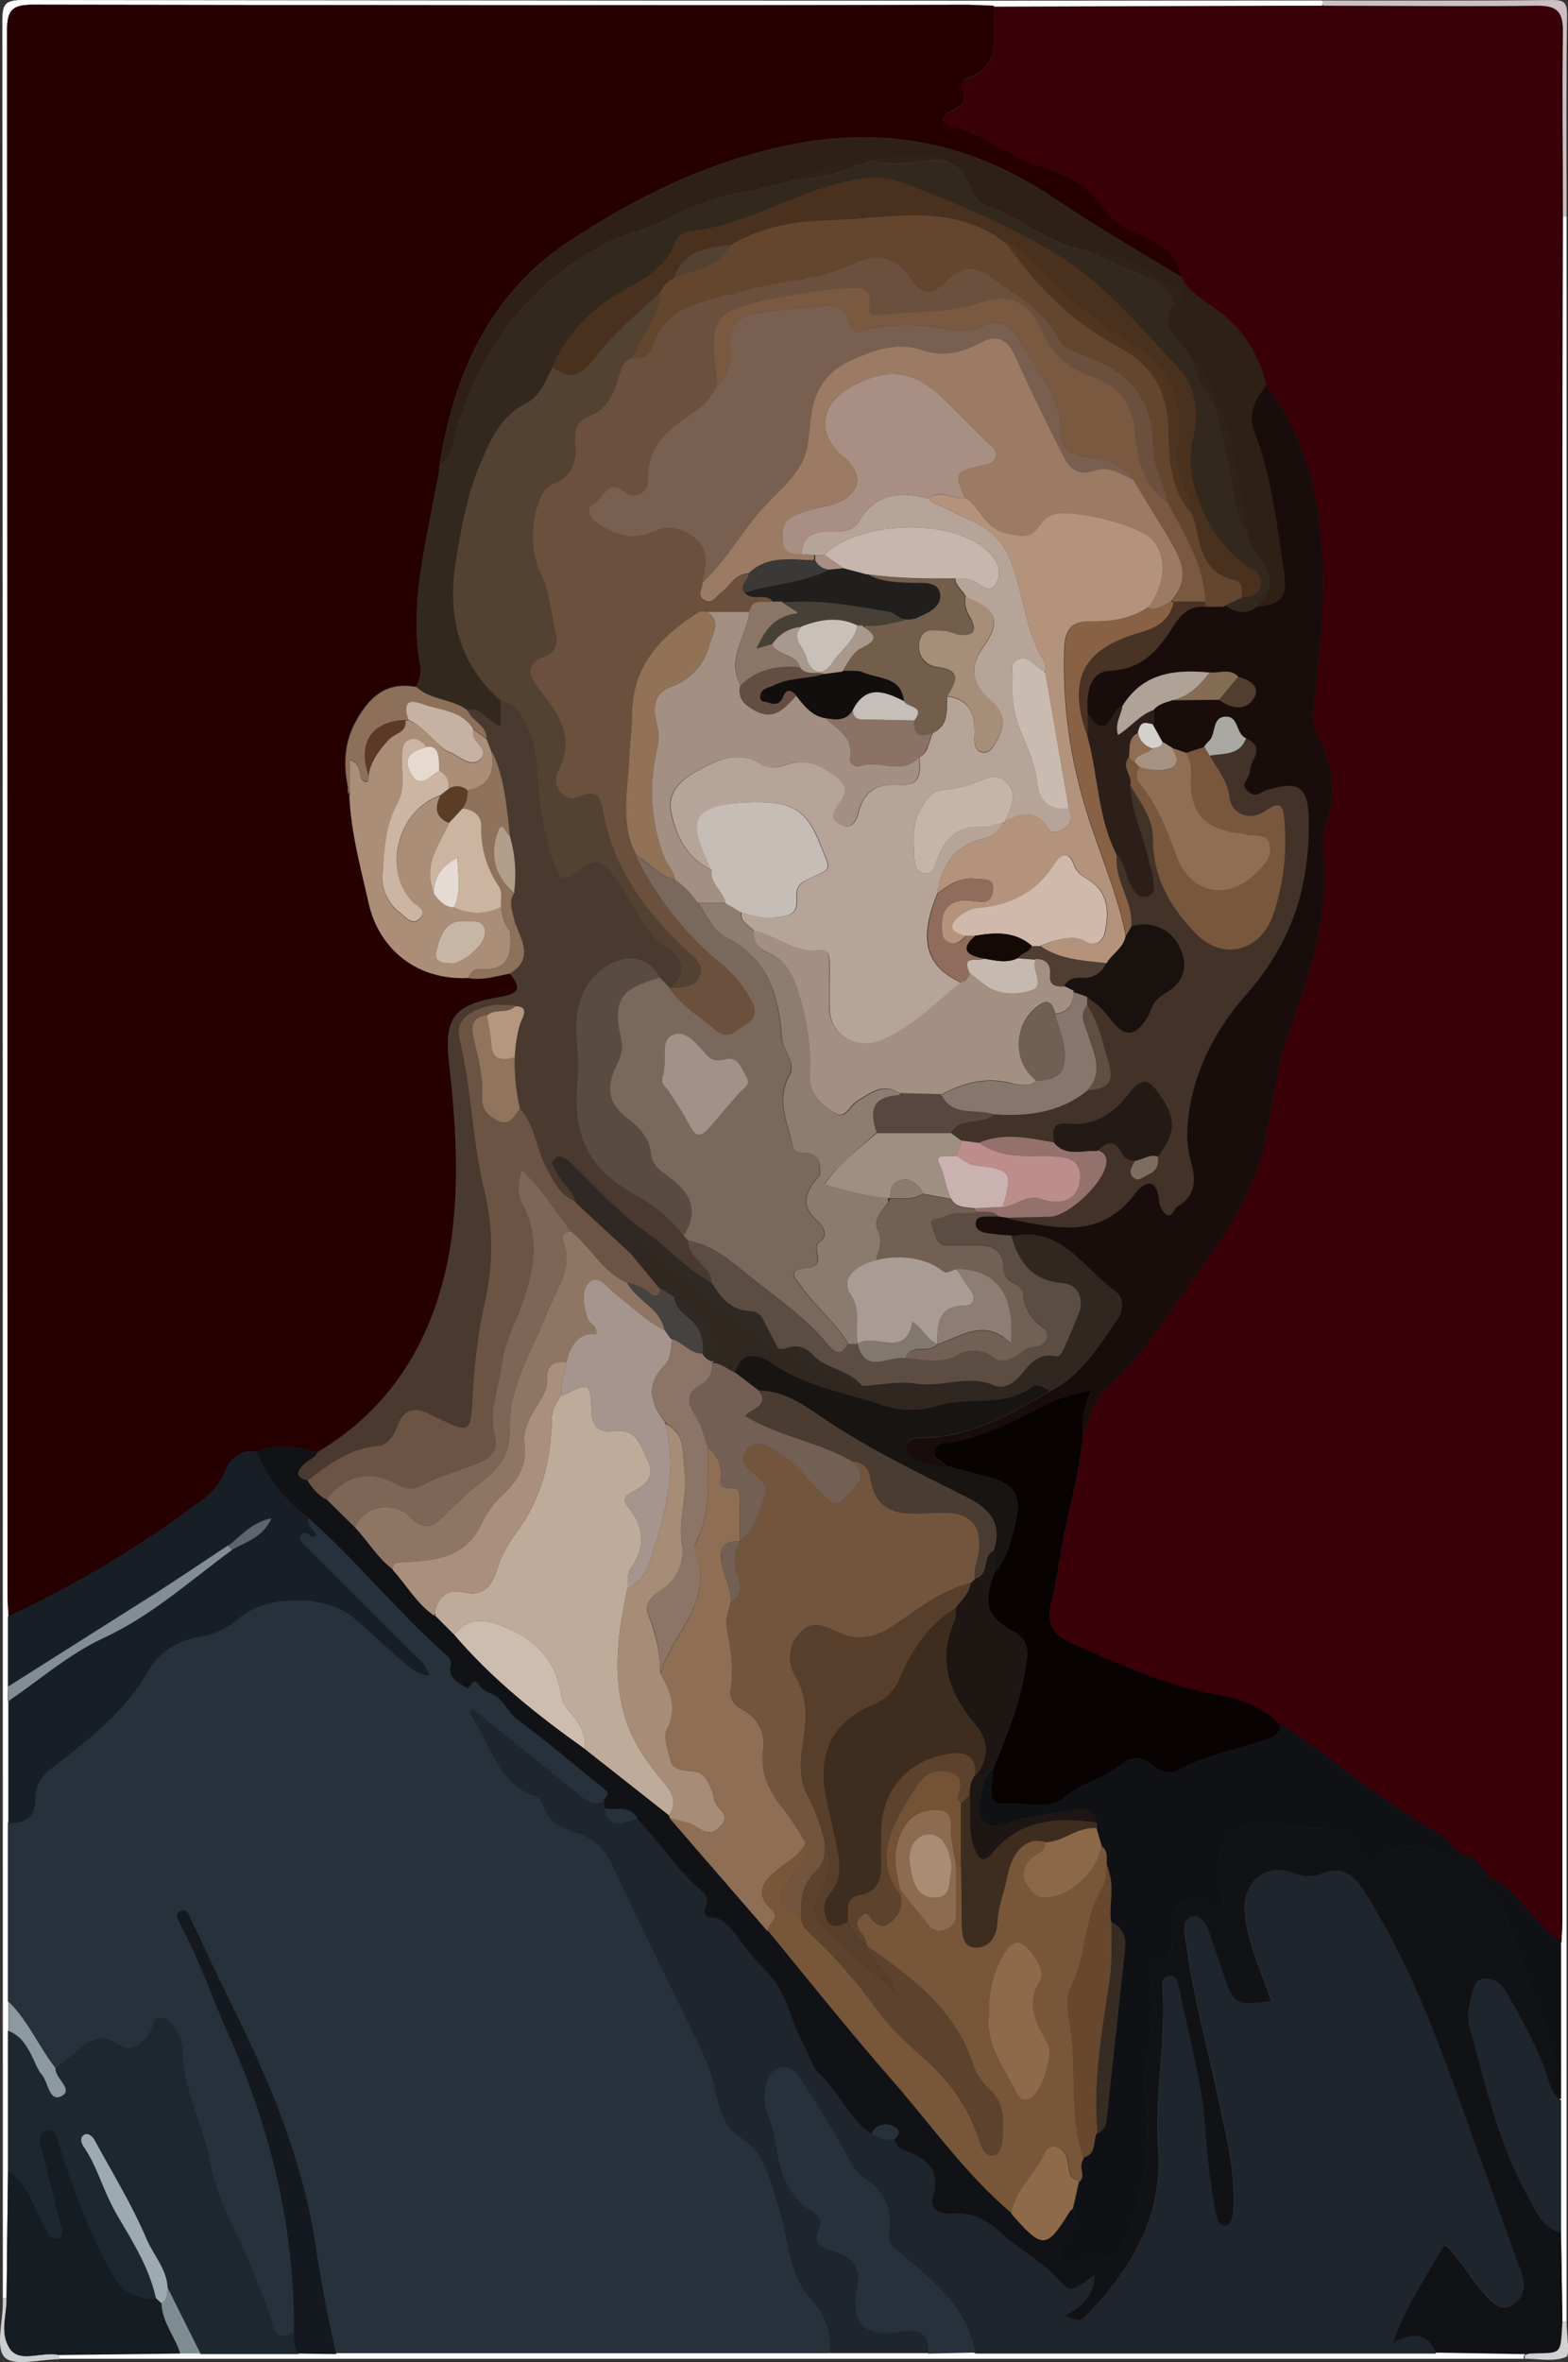<?xml version="1.0" encoding="utf-8"?>
<!-- Generator: Adobe Illustrator 21.0.0, SVG Export Plug-In . SVG Version: 6.00 Build 0)  -->
<svg version="1.1" baseProfile="tiny" id="图层_1"
	 xmlns="http://www.w3.org/2000/svg" xmlns:xlink="http://www.w3.org/1999/xlink" x="0px" y="0px" viewBox="0 0 333.9 502.6"
	 xml:space="preserve">
<rect x="0" y="0" width="333.9" height="502.6" fill="#333333" stroke="none"/>
<title>61517a8793e60b1adc4a46363409713f</title>
<g>
	<path fill="none" d="M169.9,130.3c0,0.1,0,0.2-0.1,0.2c0.1,0,0.2,0,0.4,0L169.9,130.3z"/>
	<path fill="none" d="M281.8,1.2c-0.1-0.1-0.1-0.1-0.2-0.2c0,0.1-0.1,0.1-0.1,0.2h0.1C281.7,1.2,281.7,1.2,281.8,1.2z"/>
	<path fill="none" d="M237.7,182.2c0.1,0,0.2-0.1,0.3-0.1c-0.1-0.1-0.1-0.2-0.2-0.2c-0.1-0.2-0.3-0.4-0.4-0.6
		c0.1,0.2,0.2,0.5,0.3,0.7C237.7,182,237.7,182.1,237.7,182.2z"/>
	<path fill="none" d="M183.7,133.1c0.1,0.1,0.3,0.2,0.4,0.4c0-0.1,0.1-0.2,0.1-0.4C184,133.1,183.9,133.1,183.7,133.1
		C183.7,133.1,183.7,133.1,183.7,133.1z"/>
	<path fill="none" d="M200.1,232.9C200.1,232.9,200.2,232.9,200.1,232.9l-0.1-0.1C200,232.9,200.1,232.9,200.1,232.9z"/>
	<path fill="none" d="M135.5,182C135.5,182,135.5,182,135.5,182c0-0.1,0-0.1,0-0.1C135.5,181.9,135.5,182,135.5,182z"/>
	<path fill="none" d="M249.3,128c0.1,0,0.2,0,0.2,0.1h0c0.1-0.1,0.1-0.2,0.2-0.2l-0.1-0.2C249.5,127.8,249.4,127.9,249.3,128z"/>
	<path fill="none" d="M11.9,440c0,0-0.1-0.1-0.1-0.1C11.8,439.9,11.8,440,11.9,440C11.9,440,11.9,440,11.9,440z"/>
	<path fill="none" d="M231.5,212.2C231.5,212.2,231.5,212.2,231.5,212.2C231.5,212.2,231.5,212.2,231.5,212.2L231.5,212.2z"/>
	<path fill="none" d="M216.6,203.9l0.1,0C216.7,203.8,216.7,203.8,216.6,203.9C216.6,203.8,216.6,203.8,216.6,203.9
		C216.6,203.9,216.6,203.9,216.6,203.9z"/>
	<path fill="none" d="M192.2,232.7l-0.5,0c0,0,0.1,0.1,0.1,0.1c-0.2,0.1-0.3,0.2-0.5,0.3c0.1,0,0.2,0,0.3,0
		C191.8,232.9,192,232.8,192.2,232.7z"/>
	<path fill="none" d="M221.4,201.3c0.1,0.1,0.2,0.1,0.3,0.2c0-0.1,0.1-0.2,0.1-0.3c-0.1,0-0.2,0.1-0.2,0.1H221.4z"/>
	<path fill="none" d="M222.6,142.9c-0.1,0-0.2,0-0.3,0l0.3,0.2C222.6,143,222.6,143,222.6,142.9z"/>
	<path fill="none" d="M207.5,199.1c0,0,0,0.1,0,0.1c0.1,0,0.1-0.1,0.1-0.1H207.5z"/>
	<path fill="none" d="M201.9,147.7C201.9,147.7,202,147.7,201.9,147.7C202,147.7,202,147.7,201.9,147.7
		C202,147.7,202,147.7,201.9,147.7z"/>
	<path fill="none" d="M173.2,119.2c0.1,0,0.2,0,0.3,0c0,0,0.1,0,0.1,0c0,0,0,0,0,0v-1.1l-0.3,0C173.5,118.4,173.4,118.8,173.2,119.2
		z"/>
	<path fill="none" d="M203.4,123.1C203.4,123.1,203.4,123.1,203.4,123.1C203.4,123.1,203.4,123.1,203.4,123.1
		C203.4,123.1,203.4,123.1,203.4,123.1z"/>
	<path fill="none" d="M140.5,62.2C140.6,62.2,140.6,62.2,140.5,62.2C140.6,62.1,140.6,62.1,140.5,62.2
		C140.6,62.1,140.6,62.1,140.5,62.2z"/>
	<path fill="none" d="M141.7,303c0.1,0,0.1,0,0.2,0c-0.1-0.1-0.2-0.3-0.3-0.4C141.6,302.7,141.7,302.9,141.7,303z"/>
	<path fill="none" d="M332.6,494.4c0-0.1,0.1-0.2,0.1-0.3c0,0-0.1,0-0.1,0C332.6,494.2,332.6,494.3,332.6,494.4z"/>
	<path fill="none" d="M204.2,208.8c0.1,0.1,0.2,0.2,0.3,0.3c0,0,0,0,0.1-0.1c0,0,0-0.1,0.1-0.1c-0.1,0-0.1,0-0.2,0
		C204.4,208.9,204.3,208.9,204.2,208.8z"/>
	<path fill="none" d="M222.7,392c-0.1,0-0.1,0-0.2-0.1c0,0.1,0.1,0.1,0.1,0.2C222.6,392.1,222.6,392.1,222.7,392
		C222.6,392,222.6,392,222.7,392z"/>
	<path fill="none" d="M204.6,396.8C204.6,396.9,204.6,396.9,204.6,396.8l-0.4,0.1c0.2,0,0.4,0.1,0.5,0.2c0,0,0-0.1,0-0.1
		C204.7,396.9,204.6,396.9,204.6,396.8z"/>
	<path fill="none" d="M93.8,169.2C93.8,169.2,93.8,169.2,93.8,169.2C93.8,169.2,93.8,169.2,93.8,169.2
		C93.8,169.2,93.8,169.2,93.8,169.2z"/>
	<path fill="none" d="M99.5,151.1C99.5,151.1,99.5,151.1,99.5,151.1C99.5,151.1,99.5,151.1,99.5,151.1
		C99.5,151.1,99.5,151.1,99.5,151.1z"/>
	<path fill="none" d="M324.7,501.1c0.3-0.1,0.7-0.3,1-0.4c-0.4,0-0.8,0-1.2,0.1C324.6,500.9,324.7,501,324.7,501.1z"/>
	<path fill="none" d="M182.7,285.8L182.7,285.8c-0.1,0.1,0,0.1,0,0.1L182.7,285.8C182.7,285.8,182.7,285.8,182.7,285.8z"/>
	<path fill="none" d="M189.1,255.9c0.2-0.3,0.4-0.6,0.5-0.8c-0.2,0-0.4,0-0.6-0.1C189.1,255.3,189.1,255.6,189.1,255.9z"/>
	<path fill="none" d="M257.6,160.8c0.1,0.1,0.1,0.2,0.2,0.3c0.1-0.1,0.2-0.2,0.4-0.3C257.9,160.7,257.8,160.7,257.6,160.8z"/>
	<path fill="none" d="M128.8,385.1c0-0.1,0-0.1-0.1-0.2c0,0-0.1-0.1-0.1-0.1v0.1C128.7,385,128.7,385,128.8,385.1z"/>
	<path fill="none" d="M185.6,454C185.6,453.9,185.6,453.9,185.6,454c0,0-0.1,0-0.2,0c0,0,0,0,0,0C185.5,454,185.6,454,185.6,454z"/>
	<path fill="#FEFEFE" d="M1.4,489c0,0,0-0.1,0-0.1L1.7,462l0,0v-29.9c0,0,0.1,0,0.1,0V426c0,0,0,0,0,0c0-0.1-0.1-0.2-0.1-0.2v-38
		c0,0,0.1-0.1,0.1-0.1v-25.6c0-0.1,0.1-0.2,0.2-0.3c-0.1,0.1-0.2,0.2-0.4,0.3l0.1-3.2V344c0,0,0.1,0,0.1,0c-0.1-1.8-0.2-3.7-0.2-5.5
		c0-110.6,0-221.3-0.1-331.9C1.5,2.1,2.6,1,7.1,1c66.3,0.1,132.6,0.2,199,0.1l5.5,0.2c0,0.1,0.1,0.2,0.1,0.3c0-0.1,0-0.1,0-0.2
		l62.5-0.2h7.3c0-0.1,0.1-0.1,0.1-0.2c0,0,0,0,0,0c0.1-0.3,0.1-0.6,0-0.9l0,0v0C189.3,0.2,97.1,0.1,4.8,0C1,0,0.5,1,0.5,4.4
		C0.6,166,0.6,327.5,0.6,489c0,0,0,0,0,0H1.4L1.4,489z"/>
	<path fill="#FEFEFE" d="M332.8,46.3c-0.1,24.7-0.1,49.3-0.1,74c0,95.8,0,191.6,0,287.4c0,1.8-0.1,3.7-0.2,5.5c0,0-0.1,0-0.1,0
		c0,9.1,0,18.2,0,27.4v0.4v5.6c-0.2,0-0.3,0-0.4,0c0.1,0.1,0.3,0.2,0.4,0.3l0,27.8l0.3,18.9c0,0.2,0,0.3,0,0.5c0,0,0.1,0,0.1,0
		c0,0,0-0.1,0-0.1h0.8V46.1h-0.8C332.8,46.2,332.8,46.2,332.8,46.3z"/>
	<path fill="#FEFEFE" d="M324.7,501.1c0-0.1-0.1-0.2-0.2-0.4c0,0,0,0-0.1,0l-18.9-0.3c0,0.1,0.1,0.2,0.1,0.3h-98.1
		c0-0.1-0.1-0.1-0.1-0.2l-9.9,0.2c0-0.1,0-0.2,0-0.3c0,0.1-0.1,0.2-0.1,0.2h-20.8c0,0,0,0.1-0.1,0.1h-105c0,0,0,0,0,0
		c0,0,0,0.1,0,0.1l-8-0.1c0,0,0,0.1,0,0.1H42.7c0,0-0.1-0.1-0.1-0.1h-4.2v0l-25.8,0.3c-0.1,0.3-0.1,0.6,0,0.9l0,0h311.9
		c0-0.3,0-0.5,0-0.8C324.6,501.2,324.7,501.2,324.7,501.1z"/>
	<path fill="#CEC0C2" d="M281.6,1C281.6,1,281.6,1,281.6,1c0.1,0.1,0.1,0.1,0.2,0.2c15.2,0,30.4,0.2,45.6,0c4.1,0,5.4,1.2,5.4,5.3
		c-0.2,13.2,0,26.4,0,39.6h0.8c0-14.4-0.1-28.7,0.1-43c0-2.5-0.6-3.1-3.1-3.1c-16.3,0.2-32.7,0.1-49,0.1l0,0
		C281.7,0.4,281.7,0.7,281.6,1z"/>
	<path fill="#CBCDCF" d="M12.6,501.1C9,500.2,4.1,503,2,499.6c-2.1-3.4-0.5-7-0.6-10.6l0,0H0.6h0v1c0,4-1.6,9.6,0.4,11.6
		c2,2,7.6,0.4,11.6,0.4v0C12.6,501.7,12.6,501.4,12.6,501.1z"/>
	<path fill="#D1D1D2" d="M333.6,494h-0.8c0,0,0,0.1,0,0.1c0,0.1-0.1,0.2-0.1,0.3c-0.4,7-0.1,6-6.9,6.3c-0.3,0.1-0.7,0.3-1,0.4
		c0,0-0.1,0-0.1,0c0,0.3,0,0.5,0,0.8c3,0,6.3,0.7,8.8-0.4C334.4,501.2,333.6,496.7,333.6,494z"/>
	<path fill="#260000" d="M43.4,318.9c2.1-1.6,3.8-3.8,4.8-6.3c0.9-2.6,3.6-4.2,6.3-3.7h0.1c4.4-1.9,8.7-1,13,0.1
		c15.6-9.2,24.2-23.5,27.7-40.5c2.8-14,1.9-28.4,0.3-42.6c-1-9.3,1-12.2,11.1-13.8c4.5-0.8,4-2.3,1.8-5c-2.9,0.5-5.8,1.5-8.9,0.9
		c0,0,0-0.1,0.1-0.1c0,0,0,0-0.1,0c-10.5,0.5-18.8-5.8-21.1-15.9c-1.7-7.6-3.8-15.1-4.1-23c-0.2-0.6-0.3-1.2-0.4-1.7
		c-1.1-4.9-0.7-9.8,2-14.4c3-5.2,6.6-7.9,12.6-6.8c0,0,0.1,0.1,0.1,0.1c0-0.1-0.1-0.1-0.1-0.2c0.8-1.3,1.1-2.8,0.9-4.3
		c-2.4-13,1.1-25.4,3.3-38c0.4-1.6,0.7-3.2,0.8-4.8c0,0,0-0.1,0-0.1c3.1-19.2,10.6-36.2,27.5-47.4c14.5-9.6,29.9-17.1,47.2-20.6
		c20.3-4.1,38.7-0.3,55.9,11.2c8.9,6,18.2,11.4,27.4,17c-0.9-4.5-3.9-7.3-8-8.8c-4.1-1.5-6.7-3.1-9-6.5c-3.3-5-8.8-6.9-14.2-8.7
		c-5.4-1.8-11.1-6.6-17.6-8.1c-2.3-0.5-2.6-2.1-0.2-3.3c2.4-1.2,3.5-1.9,2.3-4.5c-0.4-1,0.1-2.1,1-2.5c0,0,0,0,0.1,0
		c6.6-2.2,5.8-7.7,5.7-12.8c0-0.7,0-1.6,0-2.3c0-0.1-0.1-0.2-0.1-0.3l-5.5-0.2C139.8,1.2,73.5,1.1,7.1,1C2.6,1,1.5,2.1,1.5,6.6
		c0.1,110.6,0.1,221.3,0.1,331.9c0,1.8,0.1,3.7,0.2,5.5C16.5,337.1,30.5,328.7,43.4,318.9z"/>
	<path fill="#390008" d="M211.7,3.9c0.1,5.1,0.9,10.6-5.7,12.8c0,0,0,0-0.1,0c-1,0.4-1.4,1.5-1,2.5c1.2,2.6,0.1,3.3-2.3,4.5
		c-2.4,1.2-2.1,2.8,0.2,3.3c6.5,1.5,12.2,6.3,17.6,8.1c5.4,1.8,10.9,3.7,14.2,8.7c2.3,3.4,4.9,5,9,6.5c4.1,1.5,7.1,4.3,8,8.8
		c1.6,3,4.5,4.7,7.2,6.6c5.5,3.9,9.4,9.7,10.8,16.3c0,0,0,0,0,0c7.9,10.2,11.1,22.2,11.9,34.7s-0.6,22.8-1.8,34.2
		c-0.3,2,0.1,4,1,5.8c3,5.6,4,11.5,2,17.8c-0.7,1.8-1.1,3.8-1,5.8c1.6,14-2.7,26.9-7.3,39.7c-2.8,7.7-3.4,15.8-5.2,23.7
		c-2.6,11.9-10,21.2-16.8,30.9c-5.3,7.6-10.5,15.4-17.5,21.6c-2.6,2.3-2.6,6-4.3,8.8c0,0,0,0,0,0c0,0,0,0.1,0,0.1
		c-0.6,8.1-3,15.8-4.4,23.7c-0.8,4.2-1.3,8.4-2.4,12.6c-1.1,4.2,0.7,6.9,4.8,8.6c9.5,4,18.9,8.5,29.1,10.4
		c5.6,1.1,10.7,2.5,14.7,6.5c0,0,0,0,0.1,0c11.3,7,21,16.2,32.7,22.6c2.3,1.3,4.1,3.4,6,5.2c0.1,0,0.2,0,0.3,0c2.5,0.3,3.7,2.2,5,4
		c0.1,0.2,0.2,0.3,0.3,0.5c4.7,2.2,7.5,6.6,11.2,10.2c1.3,1.5,2.7,2.7,4.4,3.7c0,0.1,0,0.1,0,0.2c0,0,0.1,0,0.1,0
		c0.1-1.8,0.2-3.7,0.2-5.5c0-95.8,0-191.7,0-287.4c0-24.7,0-49.3,0.1-74c0-0.1,0-0.1,0-0.2c0-13.2-0.2-26.4,0-39.6
		c0-4.1-1.3-5.3-5.4-5.3c-15.2,0.2-30.4,0-45.6,0c-0.1,0-0.1,0-0.2,0h-0.1h-7.3l-62.5,0.2c0,0.1,0,0.1,0,0.2
		C211.7,2.3,211.7,3.1,211.7,3.9z"/>
	<path fill="#26313B" d="M172.6,489.3c-4.9-5.5-4.8-12.9-6.9-19.5c-2.1-6.6-2.7-11.6-8.7-15.4c-3.4-2.2-4.2-7.1-5.2-11.1
		c-0.6-2.6-1.6-5-2.7-7.4c-6.3-13-12.8-26-18.9-39.1c-1.4-3.4-4.3-5.9-7.9-6.9c-3.2-1-5.7-2.5-6.9-5.9c-0.2-0.8-0.8-1.4-1.5-1.8
		c-8.5-2.8-9.5-11.6-14-17.5c-0.1-0.1,0.3-0.6,0.6-1.1l22.4,18c1.7,1.5,3.3,2.8,5.6,1.5c0.1-0.2,0.2-0.3,0.3-0.5
		c1.2-1,0.4-1.5-0.4-2.2c-6.1-4.8-11.9-9.9-18.2-14.5c-2.3-1.7-3.1-4.8-6-5.7c-2.9-0.9-2.3-4.3-4.6-0.9c-1.7-1.1-4.1-2.1-3.7-4.5
		c0.3-0.8,0.1-1.8-0.6-2.4c-10.4-9.2-19.2-20.1-29.7-29.5c-0.2,1.6,1.2,2.6,1.8,3.9c-1.3,0.9-2.2-1.5-3.2-0.3
		c-1,1.2,0.5,2.1,1.2,2.8l22.2,22.2c1.4,1.4,3.2,2.5,3.8,5c-2.7-0.2-4.3-1.8-5.9-3.2c-3.4-2.9-6.6-6-10-8.9c-6-5.2-18.7-5.2-24.7,0
		c-2.2,2-4.9,3.3-7.9,3.8c-4.6,0.8-8.8,2.9-11.3,7.3c-4.6,8.1-11.7,13.9-19,19.5c-2.7,2-5.1,3.9-5.1,7.9c0,4-2.3,5-5.7,5v-0.2
		c0,0-0.1,0.1-0.1,0.1v38c0,0.1,0.1,0.2,0.1,0.2c4.1,4,6.3,9.4,9.9,13.8c0,0,0.1,0.1,0.1,0.1c1.9-1.5,3.9-3,5.8-4.6
		c1.9-1.6,4.6-2.6,7.5-0.5c2.9,2.1,5.4,0,7-2.8c0.6-1,0.3-2.9,2.2-2.8c1.9,0.1,2.6,1.4,3.3,2.8c0.7,1.1,1.1,2.4,1.3,3.7
		c0,8.8,4.5,16.5,6,24.9c1.5,8.4,6.6,15.8,9.5,23.9c1.1,3.1,2.6,6,3.4,9.3c0.8,3.3,2.1,3.8,4.8,2.2c0,0,0-0.1,0-0.1
		c0.1-21.9-4.8-42.6-13.7-62.5c-3.6-8-6.3-16.3-10.5-24c-0.5-1-1.4-2.3,0.1-2.9c1.5-0.6,1.8,1.1,2.3,2.1c2.9,6,5.6,12,8.6,18
		c8,16.1,14.9,32.5,17.7,50.4c1.2,8,2.6,15.8,4.5,23.7c0,0,0,0,0,0h105c0,0,0-0.1,0.1-0.1h-0.1C177,496.5,175.5,492.3,172.6,489.3z"
		/>
	<path fill="#1D272F" d="M62.6,496.1c-2.7,1.6-4,1.1-4.8-2.2c-0.8-3.3-2.3-6.2-3.4-9.3c-2.9-8.1-8-15.5-9.5-23.9
		c-1.5-8.4-6-16.1-6-24.9c-0.2-1.3-0.6-2.6-1.3-3.7c-0.7-1.4-1.4-2.7-3.3-2.8c-1.9-0.1-1.6,1.8-2.2,2.8c-1.6,2.8-4.1,4.9-7,2.8
		c-2.9-2.1-5.6-1.1-7.5,0.5c-1.9,1.6-3.9,3.1-5.8,4.6c0,0,0,0,0,0c-0.2,2.2,4,4.6,1.3,6s-2.8-3.1-4.3-4.7c-1.5-1.6-2.6-7.6-7-9.1
		v-0.1c0,0-0.1,0-0.1,0V462c4.3,2.6,5.3,7.5,7.6,11.4c0.7,1.2,1.3,3.3,3,2.8c1.7-0.5,0.6-2.6,0.3-3.8c-1.2-5.2-2.6-10.3-3.8-15.4
		c-0.3-1.3-0.9-3.3,1.2-3.7c2.1-0.4,2,1.5,2.4,2.7c3.1,9.4,6.4,18.8,11.3,27.5c2.2,4,5.1,5.9,9.5,5.5l0,0
		c-1.4-6.4-4.8-11.8-8.1-17.4c-3.3-5.6-4.2-10.4-7.4-15c-0.4-0.7-0.7-1.7,0.1-2.3c0.8-0.6,1.9,0.2,2.3,1c3.8,7,8,13.8,11.1,21.1
		c1.5,3.5,4.3,6.4,4.5,10.4l7,14h-0.1c0,0,0.1,0.1,0.1,0.1h20.9c0,0,0-0.1,0-0.1l0,0C62.6,499.3,62.5,497.7,62.6,496.1z"/>
	<path fill="#171E26" d="M7.5,382.9c0-4,2.4-5.9,5.1-7.9c7.3-5.6,14.4-11.4,19-19.5c2.5-4.4,6.7-6.5,11.3-7.3
		c2.9-0.5,5.7-1.8,7.9-3.8c6-5.2,18.7-5.2,24.7,0c3.4,2.9,6.6,6,10,8.9c1.6,1.4,3.2,3,5.9,3.2c-0.6-2.5-2.4-3.6-3.8-5l-22.2-22.2
		c-0.7-0.7-2.2-1.6-1.2-2.8c1-1.2,1.9,1.2,3.2,0.3c-0.6-1.3-2-2.3-1.8-3.9c-4.9-3.6-8.7-8.4-11-14h-0.1c-2.7-0.5-5.4,1.1-6.3,3.7
		c-1,2.5-2.7,4.7-4.8,6.3c-13,9.8-26.9,18.1-41.6,25c0,0-0.1,0-0.1,0v14.9l31-19.6c5.3-3.4,10.5-6.9,15.8-10.4c0.1,0,0.1,0,0.2-0.1
		c2.7-2,4.8-4.8,9-5.7c-1.9,4.1-5.5,5-8.2,6.7l-0.1-0.1c0,0,0,0,0,0.1c-9,6.6-17.2,14.1-27.7,18.9C14.7,352,8.6,357.3,2,361.9
		c-0.1,0.1-0.1,0.2-0.2,0.3v25.6v0.2C5.2,387.9,7.5,386.9,7.5,382.9z"/>
	<path fill="#151C22" d="M34.4,490.1l-1.2-1.1c-4.4,0.4-7.3-1.5-9.5-5.5c-4.9-8.7-8.2-18.1-11.3-27.5c-0.4-1.2-0.3-3.1-2.4-2.7
		c-2.1,0.4-1.5,2.4-1.2,3.7c1.2,5.1,2.6,10.2,3.8,15.4c0.3,1.2,1.4,3.3-0.3,3.8c-1.7,0.5-2.3-1.6-3-2.8C7,469.5,6,464.6,1.7,462l0,0
		l-0.3,26.9c0,0,0,0.1,0,0.1c0.1,3.6-1.5,7.2,0.6,10.6c2.1,3.4,7,0.6,10.6,1.5l25.8-0.3v0l0,0C37.3,497.2,34.5,494.1,34.4,490.1z"/>
	<path fill="#838E94" d="M21.7,348.7c10.5-4.8,18.7-12.3,27.7-18.9c0,0,0-0.1,0-0.1l-0.8-0.8c0,0,0,0,0.1-0.1c-0.1,0-0.1,0-0.2,0.1
		c-5.3,3.5-10.5,7-15.8,10.4l-31,19.6l-0.1,3.2c0.1-0.1,0.2-0.2,0.4-0.3C8.6,357.3,14.7,352,21.7,348.7z"/>
	<path fill="#8C9AA0" d="M8.8,441.3c1.5,1.6,1.6,6.1,4.3,4.7s-1.5-3.8-1.3-6c0,0-0.1-0.1-0.1-0.1C8.2,435.4,6,430,1.9,426
		c0,0,0,0,0,0v6.1v0.1C6.2,433.7,7.3,439.7,8.8,441.3z"/>
	<path fill="#111215" d="M332.7,493.6l-0.3-18.9v0.3c-3.9-0.9-5.3-4.4-6.9-7.4c-6.4-11.4-9.2-24.1-12.6-36.6c-0.7-2.5,0.2-5.6,1-8.2
		c0.8-2.6,4.9-2.5,6.9,1.2c3.3,5.8,6.6,11.6,8.7,17.9c0.5,1.7,0.9,3.5,2.5,4.7c0.1,0,0.3,0,0.4,0V441c-2.6-3.8-2.8-8.4-4.5-12.5
		c-2.4-6-4.3-12.2-6.4-18.3c-1-3-2.7-5.7-5-7.9c-1-0.9-3.3-2.4,0.1-3.3c0.1,0,0.2,0.1,0.2,0.1c-0.1-0.2-0.2-0.4-0.3-0.5
		c-1.3-1.8-2.5-3.7-5-4c-0.1,0-0.2,0-0.3,0c0.1,0.1,0.3,0.3,0.4,0.4c-0.3,2.1-1.2,1.9-2.7,0.9c-4.9-3.3-9.9-4.5-15.2-0.6
		c-1.8,1.3-3.1,0.5-4.1-1.2c-2.4-4.1-6-5.4-10.5-5.1c-2.5,0.1-5-0.1-7.4-0.7c-8.4-1.8-14,4.3-11.8,12.5c0.5,2.5,0.9,5.1,1.1,7.7
		c-1.2,1-1.4,0.4-1.7,0c-1.8-2.1-3.5-4.8-6.8-3.9c-3.3,0.9-2.8,4.7-2.9,7.5c-0.1,2.8,0.5,4.2-2.4,5.3c-2.9,1.1-2.2,2.9-1.9,4.7
		c1,6.4-0.3,12.5-1.5,18.7c-0.2,1.6-0.1,3.3,0.2,4.9c1.4,11.1-0.3,22.3-5,32.4c-0.8,1.8-1.8,3.1-4.2,2.1c-2.4-1-2.9-0.1-4.1,1.1
		c-1.2,1.2-2.7,2.5-4.2,0.7c-1.5-1.5-1.4-4,0.1-5.5c1.8-2,3-3.9,2-6.7c0,0,0-0.1,0-0.1l-0.1,0.3c-0.3,0.2-0.5,0.4-0.7,0.7
		c-4.9,7.9-5.7,7.9-12.3,0.4c0,0,0,0,0-0.1c-10-8.4-17.3-19-25.8-28.7c-8.5-9.7-17.4-20.8-26-31.3c-0.1-0.2-0.1-0.4-0.1-0.6
		c0,0.2,0,0.5,0,0.7L142.7,387c0,0,0.1-0.1,0.1-0.1l0,0c-0.2-0.1-0.4-0.4-0.3-0.6v0l-17.9-14.1c0-0.1-0.1-0.1-0.1-0.2c0,0,0,0,0,0.1
		c-10-7.1-19.7-14.8-27.8-24.3l-4-4c0-0.3-0.1-0.5-0.1-0.7c0,0.2-0.1,0.5-0.1,0.7c-3.7-2.5-5.9-6.5-8.9-9.8c0,0,0,0,0-0.1
		c-3.2-2.4-5.2-6-7.9-8.8c0-0.1,0-0.1-0.1-0.2c0,0,0,0,0,0.1l-6.1-6c0.1-0.1,0.1-0.1,0.2-0.2c-0.1,0.1-0.3,0.1-0.4,0.2
		c-1.6-1-2.9-2.4-3.8-4c-2.7-0.6-2.3-2-0.8-3.4c1.5-1.4,2.3-1.2,2.9-2.6c0,0,0,0,0,0c-4.4-1.1-8.7-2-13-0.1c2.3,5.6,6.1,10.4,11,14
		c10.5,9.4,19.3,20.3,29.7,29.5c0.7,0.6,0.9,1.6,0.6,2.4c-0.4,2.4,2,3.4,3.7,4.5c2.3-3.4,1.7,0,4.6,0.9c2.9,0.9,3.7,4,6,5.7
		c6.3,4.6,12.1,9.7,18.2,14.5c0.8,0.7,1.6,1.2,0.4,2.2c-0.1,0.1-0.2,0.3-0.3,0.5c0,0,0.1,0,0.1-0.1v1.8c0,0,0.1,0.1,0.1,0.1
		c0,0,0-0.1,0-0.1c2.3,0.5,5.3-0.9,7,2.1c-0.1,0-0.2,0-0.2,0.1c0,0,0.1,0,0.1,0c4.8,5,8.5,11,13.9,15.5c1,0.8,1.3,2.1,0.7,3.2
		c-0.6,1.5-0.1,2.4,1.4,2.3c1.5-0.1,3.7,1.8,4.9,3.5c2.2,3.1,4.6,5.9,7.2,8.6c3.8,4,4.6,10,7.3,14.9c1.2,2.1,1.7,4.8,3.6,6.5
		c4.1,3.8,6.2,9.3,10.8,12.5c0.1,0,0.1,0,0.2,0c0.7-1.6,2.5-2.3,4.1-1.7c0.1,0,0.2,0.1,0.3,0.2c1.2,0.5,1.9,1.4,0.5,2.6
		c0,0-0.1,0-0.1,0c0.1,1.2,0.9,2.2,2.1,2.5c4.6,1.7,7.8,4,6.1,9.9c-0.9,3.1,1.9,3.8,4.5,3.6c4.4-0.2,7.1,1.4,10.7,4.7
		c3.6,3.3,8.8,5.9,12.3,10.2c2.2,2.7,4.5-0.5,6.9-1.8c-0.1,4.7-3,6.8-6.4,8.6c3.3,1.3,3.4,1.3,5.2-0.6c9.3-9.8,15.8-20.8,14.8-35
		c-0.8-11.3,1.6-22.5,1-33.8c-0.1-1.1-0.4-2.6,1.2-2.9c1.6-0.3,2,1.6,2.2,2.6c2.1,10.5,5.2,20.9,5.7,31.7c0.4,5.4,1.1,10.8,2.1,16.2
		c0.2,1,0.5,2.6,1.9,2.6c1.4,0,1.8-1.6,1.9-3c0.6-8.6-1.7-16.8-3.4-25c-2.1-10.2-5-20.2-6.4-30.6c-0.3-2.5-1.6-6.4,0.9-7.1
		c2.5-0.7,3.7,3.1,4.5,5.7l2.1,6.1c2.4,7.1,2.4,7.1,10.4,6.2c-2-6.2-4.9-11.9-5.6-18.5c-0.7-6.6,3.9-11.1,10.2-8.8
		c2.1,0.9,4.4,0.9,6.5,0c3.5-1.4,6.1,0.1,8.3,3.4c11.6,18,18.1,38.2,25.3,58.1c2.8,7.6,5.4,15.3,8.3,22.9c1.1,3,1.1,5.9-1.7,7.5
		c-2.8,1.6-4.8-1.2-6.5-3.1c-1.7-1.9-3.7-5.1-5.7-7.5c-2-2.4-2.1-2.7-3.4-0.4c-3.4,6-7.3,11.8-9.9,19.1c4.1-2.1,7.2-2.3,9,2
		l18.9,0.3c0,0,0,0,0.1,0c0.4,0,0.8,0,1.2-0.1c6.8-0.3,6.5,0.7,6.9-6.3c0-0.1,0-0.2,0-0.4C332.7,493.9,332.7,493.8,332.7,493.6z"/>
	<path fill="#1E252C" d="M329.5,441.9c-2.1-6.3-5.4-12.1-8.7-17.9c-2-3.7-6.1-3.8-6.9-1.2c-0.8,2.6-1.7,5.7-1,8.2
		c3.4,12.5,6.2,25.2,12.6,36.6c1.6,3,3,6.5,6.9,7.4v-0.3l0-27.8c-0.2-0.1-0.3-0.2-0.4-0.3C330.4,445.4,330,443.6,329.5,441.9z"/>
	<path fill="#101114" d="M328,409.3c-3.6-3.5-6.4-7.9-11.2-10.2c-0.1,0-0.2-0.1-0.2-0.1c-3.4,0.9-1.1,2.4-0.1,3.3
		c2.3,2.2,4,4.9,5,7.9c2.1,6.1,4,12.3,6.4,18.3c1.7,4.1,1.9,8.7,4.5,12.5v-0.4c0-9.1,0-18.2,0-27.4c0-0.1,0-0.1,0-0.2
		C330.7,412,329.2,410.8,328,409.3z"/>
	<path fill="#1E252C" d="M296.6,498.5c2.6-7.3,6.5-13.1,9.9-19.1c1.3-2.3,1.4-2,3.4,0.4c2,2.4,4,5.6,5.7,7.5
		c1.7,1.9,3.7,4.7,6.5,3.1c2.8-1.6,2.8-4.5,1.7-7.5c-2.9-7.6-5.5-15.3-8.3-22.9c-7.2-19.9-13.7-40.1-25.3-58.1
		c-2.2-3.3-4.8-4.8-8.3-3.4c-2.1,0.9-4.4,0.9-6.5,0c-6.3-2.3-10.9,2.2-10.2,8.8c0.7,6.6,3.6,12.3,5.6,18.5c-8,0.9-8,0.9-10.4-6.2
		l-2.1-6.1c-0.8-2.6-2-6.4-4.5-5.7c-2.5,0.7-1.2,4.6-0.9,7.1c1.4,10.4,4.3,20.4,6.4,30.6c1.7,8.2,4,16.4,3.4,25
		c-0.1,1.4-0.5,3-1.9,3c-1.4,0-1.7-1.6-1.9-2.6c-1-5.4-1.7-10.8-2.1-16.2c-0.5-10.8-3.6-21.2-5.7-31.7c-0.2-1-0.6-2.9-2.2-2.6
		c-1.6,0.3-1.3,1.8-1.2,2.9c0.6,11.3-1.8,22.5-1,33.8c1,14.2-5.5,25.2-14.8,35c-1.8,1.9-1.9,1.9-5.2,0.6c3.4-1.8,6.3-3.9,6.4-8.6
		c-2.4,1.3-4.7,4.5-6.9,1.8c-3.5-4.3-8.7-6.9-12.3-10.2c-3.6-3.3-6.3-4.9-10.7-4.7c-2.6,0.2-5.4-0.5-4.5-3.6
		c1.7-5.9-1.5-8.2-6.1-9.9c-1.2-0.3-2-1.3-2.1-2.5c-1.9,1.1-3.3-0.5-4.9-1c0,0,0,0,0,0c0,0-0.1,0-0.1,0c0,0,0,0,0,0
		c-4.7-3.2-6.8-8.7-10.8-12.5c-1.9-1.7-2.4-4.4-3.6-6.5c-2.7-4.9-3.5-10.9-7.3-14.9c-2.6-2.7-5-5.5-7.2-8.6
		c-1.2-1.7-3.4-3.6-4.9-3.5c-1.5,0.1-2-0.8-1.4-2.3c0.6-1.1,0.3-2.4-0.7-3.2c-5.4-4.5-9.1-10.5-13.9-15.5c0,0-0.1,0-0.1,0
		c-2.7,0.7-5.6,2.5-6.7-1.9c-0.1-0.1-0.1-0.1-0.2-0.2v-0.1V383c0,0-0.1,0-0.1,0.1c-2.2,1.4-3.9,0-5.6-1.5l-22.4-18
		c-0.3,0.5-0.7,1-0.6,1.1c4.5,5.9,5.5,14.7,14,17.5c0.7,0.4,1.3,1,1.5,1.8c1.2,3.4,3.7,4.9,6.9,5.9c3.6,1,6.5,3.5,7.9,6.9
		c6.1,13.1,12.6,26.1,18.9,39.1c1.1,2.4,2.1,4.8,2.7,7.4c1,4,1.8,8.9,5.2,11.1c6,3.8,6.6,8.8,8.7,15.4c2.1,6.6,2,14,6.9,19.5
		c2.9,3,4.4,7.2,4,11.4h0.1h20.8c0-0.1,0.1-0.2,0.1-0.2c0.3-4.4-2.4-4.9-5.9-4.4c-7.5,1.3-10.7-1.8-9.2-9c0.8-3.9-0.5-6.6-4.3-7.8
		c-3.8-1.2-5.2-1.7-3.7-5.5c0.6-1.4-0.3-2.5-1.6-3.3c-6-3.6-7.1-10-8-15.9c-0.5-3.4-2.8-6.3-2-9.9c0.4-1.9,0.7-3.7,2.5-4.5
		s3.7,0.2,4.7,1.8c3.5,5.4,7,10.8,10,16.4c1.1,2.1,2.2,4.1,4.2,5.3c4.2,2.6,5.6,6.8,4.9,11.1c-0.4,2.7,0.8,3.2,2.4,4.6
		c6.9,5.8,14.2,11.5,16,21.2l-0.1,0c0,0.1,0.1,0.1,0.1,0.2h98.1c0-0.1-0.1-0.2-0.1-0.3C303.8,496.2,300.7,496.3,296.6,498.5z"/>
	<path fill="#26313B" d="M191.6,479.4c-1.6-1.4-2.8-1.9-2.4-4.6c0.7-4.3-0.7-8.5-4.9-11.1c-2-1.2-3.1-3.2-4.2-5.3
		c-3-5.6-6.5-11-10-16.4c-1-1.6-2.9-2.6-4.7-1.8s-2.1,2.6-2.5,4.5c-0.8,3.6,1.5,6.5,2,9.9c0.9,5.9,2,12.3,8,15.9
		c1.3,0.8,2.2,1.9,1.6,3.3c-1.5,3.8-0.1,4.3,3.7,5.5c3.8,1.2,5.1,3.9,4.3,7.8c-1.5,7.2,1.7,10.3,9.2,9c3.5-0.6,6.2,0,5.9,4.4
		c0,0.1,0,0.2,0,0.3l9.9-0.2l0.1,0C205.8,490.9,198.5,485.2,191.6,479.4z"/>
	<path fill="#13191E" d="M67.1,477.1c-2.8-17.9-9.7-34.3-17.7-50.4c-3-6-5.7-12-8.6-18c-0.5-1-0.8-2.7-2.3-2.1
		c-1.5,0.6-0.6,1.9-0.1,2.9c4.2,7.7,6.9,16,10.5,24c8.9,19.9,13.8,40.6,13.7,62.5c0,0,0,0.1,0,0.1c-0.1,1.7-0.1,3.2,1,4.7l0,0l8,0.1
		c0,0,0-0.1,0-0.1C69.7,492.9,68.3,485,67.1,477.1z"/>
	<path fill="#7D8C91" d="M35.7,486.8c-0.2,1.2,0.1,2.5-1.3,3.3c0.1,4,2.9,7.1,4,10.7l0,0h4.2h0.1L35.7,486.8z"/>
	<path fill="#49392F" d="M80.4,307.7c1.9-0.1,3.4-2,4.1-4c1.4-4.1,4-4.5,7.4-2.6l0.4,0.2c8.1,3.9,7.9,3.9,8.4-4.9
		c0.3-6.6,1.2-13.2,2.6-19.6c1.8-7.9,1.7-16.2-0.3-24.1c-2.5-10.5-2.6-21.3-5.2-31.8c-1-4.1,2.8-6,6.4-6.9c1.7-0.4,3.6-0.1,5.5-0.1
		c0,0.1,0,0.2-0.1,0.3c0,0,0,0,0.1-0.1c2.5,0,2.1,1.5,1.4,2.9c-0.7,1.4-1.4,5.2-1.5,8c-0.1,3.6,0.3,7.3,1.1,10.8c0,0,0,0,0,0
		c3.3,3.7,3.5,8.9,5.8,13c2.3,4.1,3.2,5.4,6,6.9c-0.5-2.5-2.9-3.8-3.8-6c-1-2.2-1.6-2-0.6-3.1s2.4-0.1,3.4,0.8
		c5,4.8,9.6,10.1,15.3,14.2c5.7,4.1,9.1,8.4,14.7,11.3c0,0,0-0.1,0-0.1c0.8-2.7-4.9-4.9-4.9-8.8c0.1,0,0.1,0,0.2,0
		c-0.1-0.1-0.2-0.2-0.3-0.2l-0.9-0.9c0,0,0,0,0,0.1c-2.8-3.7-6.5-6.8-10.6-8.9c-10.1-5.7-13.1-12.8-12-24.4
		c0.6-5.7-1.4-11.6,0.7-17.2c1.3-4,4.5-7.1,8.5-8.3c3.4-1,6.5,0.5,8.4,3.8l2,2h0.1c3.8-3.6,3-6.1-1.4-9c-4.4-2.9-6.4-9.1-9.8-13.6
		c-3.4-4.5-4-5.5-9.1-1.6c-2.7,2.1-3.6,0.2-4.3-1.7c-2-5.9-3.3-12.1-3.6-18.4c-0.2-4.3-0.7-8.6-2.9-12.4c-1.1-2.1-2.4-4.1-5-4.3v5.4
		c-2.8-0.9-4-4.2-7-3.4c0,0-0.1,0-0.1,0c0,0,0,0,0,0c0,0,0.1,0,0.1,0.1c0.9,2.3,4,3,4,5.9c0,0,0,0,0,0l1.1,2.9
		c0.1,0.3,0.1,0.7,0.2,1c0-0.3,0-0.7-0.1-1.1c2.7,5.7,3.1,12,3.8,18.1c0,0-0.1,0-0.1,0c0,0,0.1,0,0.1,0.1c1.1,3.7,1.4,7.7,0.9,11.6
		c0,0,0,0.1,0.1,0.1c0,0-0.1,0.1-0.1,0.1c0,0,0,0,0,0.1c0,0,0,0,0,0c-1.4,2.1-0.2,4.2,0.1,6.1c1.4,3.9,4.2,7.9-1.1,11.1
		c2.2,2.7,2.7,4.2-1.8,5c-10.1,1.6-12.1,4.5-11.1,13.8c1.6,14.2,2.5,28.6-0.3,42.6c-3.5,17-12.1,31.3-27.7,40.5c0,0,0,0,0,0
		c-0.6,1.4-1.4,1.2-2.9,2.6c-1.5,1.4-1.9,2.8,0.8,3.4C70,311.6,74.4,308.2,80.4,307.7z"/>
	<path fill="#33281D" d="M199.9,33.6c0.3,0.1,0.7,0.2,1,0.3C200.6,33.7,200.2,33.6,199.9,33.6z"/>
	<path fill="#33281D" d="M99.5,151.1C99.5,151.1,99.5,151.1,99.5,151.1c0.1,0,0.1,0,0.1,0c3-0.8,4.2,2.5,7,3.4v-5.4
		c-8.9-7.9-11.3-18-9.6-29.2c1.1-7.1,2.4-14.3,5.1-20.8c2.1-5,4.4-10.6,10.1-13.4c3-1.5,4-4.8,5.4-7.5c0.1,0,0.1,0,0.2,0
		c-0.1,0-0.1-0.1-0.2-0.1c2.5-5.7,6.5-10.5,11.6-14.1c5-3.5,12.2-5.6,14.6-12.5c0.5-1.3,1.7-2.2,3.1-2.3
		c11.6-1.2,21.4-7.8,32.6-10.4c4.3-1,7.9-1.6,12.4,0c11.4,4.3,22.5,8.9,32.9,15.2s18,15.7,26.2,24.4c3.6,3.8,4.4,9.4,3,15.1
		c-2.3,9.2,4.2,23,12.6,27.6c1.2,0.5,2,1.8,1.9,3.1c-0.2,2.5-1.9,2.8-3.9,2.7c0,0.1-0.1,0.1-0.1,0.2l-3.5,1.7
		c1.3,1.1,4.4,2.3,6.6,0.3c4-3.6,3.1-7.4,0.2-11.2c-1.2-1.3-2-3-2.3-4.8c-0.1-0.1-0.1-0.2-0.2-0.3c-2-2.5-2.4-5.7-2.8-8.9
		c-1-5.7-2.5-11.4-3.7-17c-0.1-0.3-0.2-0.5-0.3-0.8c0-0.1-0.1-0.2-0.1-0.3c-2.1-2.8-3.7-6-4.7-9.4c-0.1-0.1-0.1-0.2-0.2-0.3
		c-1.4-3.6-6.7-5.9-4-11c0.1-0.1,0.1-0.2,0.2-0.3c0.4-2.3-2.1-2.9-3-4.4c-0.1-0.1-0.2-0.1-0.2-0.2c0,0-0.1-0.1-0.1-0.1l-15.5-6.8
		c-0.1,0-0.2-0.1-0.4-0.1c-7.6-1.6-13.5-7-20.7-9.5c-2.5-0.9-2.8-3.9-4.1-6c-1.3-2.1-2.7-2.4-4.2-3.4c-0.1-0.1-0.1-0.1-0.2-0.1
		c-5.1-0.5-10.2,1.8-15.3,0.1c-0.2,0-0.3,0-0.5,0l-3,1l-0.3,0.1c-3.8,1.8-8,2.7-12.2,2.8l-0.5,0.1c-4,1-8,2.1-12,2.9
		c-5.2,0.9-10.3,2.6-14.9,5.2c-4,2.3-8.7,3.1-12.8,5.1c-17,8.5-27.3,22.4-32.7,40.3c-0.8,2.6-0.7,5.7-3.5,7.4c0-0.1,0-0.2,0-0.2
		c0,0,0,0.1,0,0.1c-0.1,1.6-0.4,3.2-0.8,4.8c-2.2,12.6-5.7,25-3.3,38c0.2,1.5-0.1,3-0.9,4.3c0,0.1,0.1,0.1,0.1,0.2
		C91.8,149,96.3,148.7,99.5,151.1z"/>
	<path fill="#2F2016" d="M246.4,60c0,0,0.1,0.1,0.1,0.1c0.1,0.1,0.1,0.2,0.2,0.2c0-0.1-0.1-0.1-0.1-0.2L246.4,60z"/>
	<path fill="#2F2016" d="M258.4,85.8c0,0.1,0.1,0.2,0.1,0.3c0.1,0.3,0.2,0.5,0.3,0.8c-0.1-0.3-0.1-0.5-0.2-0.8
		C258.5,86,258.4,85.9,258.4,85.8z"/>
	<path fill="#2F2016" d="M97.1,91.7c5.4-17.9,15.7-31.8,32.7-40.3c4.1-2,8.8-2.8,12.8-5.1c4.6-2.5,9.7-4.3,14.9-5.2
		c4-0.8,8-1.9,12-2.9l0.5-0.1c-0.1,0-0.3,0-0.4,0c4.1-1.9,8.5-2.9,13-3c-0.1,0.1-0.2,0.1-0.4,0.2l0.3-0.1l3-1c0.2,0,0.3,0,0.5,0
		c-0.1,0-0.3-0.1-0.4-0.1c4.7-0.4,9.6-1.7,14.3-0.5c0.3,0,0.6,0.1,1,0.3c0.2,0.1,0.4,0.1,0.7,0.2c-0.1,0-0.2,0-0.3,0
		c0.1,0,0.1,0.1,0.2,0.1c1.5,1,2.9,1.3,4.2,3.4c1.3,2.1,1.6,5.1,4.1,6c7.2,2.5,13.1,7.9,20.7,9.5c0.1,0,0.2,0.1,0.4,0.1l-0.3-0.1
		c5.9,1,11.8,2,16,7l2.8,0.8c1.1,0.3,2.5,0.4,2.7,1.7c0.2,1.3-1.5,1.8-2.5,2.5c0-0.1,0-0.2,0.1-0.3c-0.1,0.1-0.1,0.2-0.2,0.3
		c-2.7,5.1,2.6,7.4,4,11c0.1,0.1,0.1,0.2,0.2,0.3c0-0.1-0.1-0.2-0.1-0.3c2.9,2.6,4.6,6.2,5,10c2.6,2.5,2.8,5.9,3.5,9.1
		c1.4,5.9,2.4,11.9,3.5,17.9c-0.1-0.1-0.2-0.2-0.3-0.3c0.1,0.1,0.1,0.2,0.2,0.3c0.3,1.8,1.1,3.5,2.3,4.8c2.9,3.8,3.8,7.6-0.2,11.2
		c5.3-0.5,6.6-2.2,5.8-7.3c-1.5-10.2-2.6-20.5-6.4-30.2c-1.3-3.4,0.3-6.7,2.6-9.6c-1.4-6.6-5.2-12.5-10.8-16.3
		c-2.7-1.9-5.6-3.6-7.2-6.6c-9.2-5.6-18.5-11-27.4-17c-17.2-11.5-35.6-15.3-55.9-11.2c-17.3,3.5-32.7,11-47.2,20.6
		c-16.8,11.2-24.3,28.2-27.5,47.4c0,0.1,0,0.2,0,0.2C96.4,97.4,96.3,94.3,97.1,91.7z"/>
	<path fill="#AB8E78" d="M102.3,206.2c6.2,0.5,6.7-3.4,6.3-8.1c-1.3-1.4-1.6-3.2-1.9-5c0,0,0-0.1,0-0.1c-3.1,1.5-6.8,1.6-10,0.1
		c0,0,0-0.1,0-0.1c0,0,0,0.1-0.1,0.1c-2-0.1-3.1-1.5-4.2-2.9c0-0.1,0-0.2,0-0.3c-2.5-5.8,1.2-10.1,3.3-14.9c0,0,0,0,0,0l-0.1,0.1
		c-3-1.2-3-3.4-1.8-5.8c0,0,0,0,0,0c-9.1,3-12.3,15.7-6,22.7c0.9,0.9,3.2,1.7,1.7,3.4s-2.9,0.1-4.2-1c-2.7-2-4.2-5.3-3.8-8.6
		c0.3-5.2,0.6-10.2,3.2-14.9c1.7-3.1,0.7-6.5,0.9-9.8c0.1-1.4,0-2.8,1.4-3.5c1.4-0.7,2.8,0.1,3.7,1.4c0,0,0,0.1,0,0.1
		c3-0.7,2.8,2.8,2.8,5c1.5,0.8,2.2,2.1,2,3.8c0,0,0,0.1,0,0.1l0,0c1.2-0.9,2.9-0.8,4,0.2c0,0,0,0.1,0,0.1c0,0,0.1-0.1,0.1-0.1
		c4.4-0.7,5.4-3.5,5.3-7.1c-0.1-0.3-0.1-0.6-0.2-1l-1.1-2.9c0,0,0,0,0,0c0,0,0,0.1,0,0.1l-2.8-2.1c0,0-0.1,0-0.1,0
		c0,0.3,0,0.6,0,0.9c-0.1,2.1,3.6,3.5,1.6,5.5s-4.5-0.7-6.6-1.5c-2.1-0.8-5.1-5.4-8.7-6.8c0,0,0,0,0,0h-0.6c0,0-0.1,0-0.1,0
		c0.4,2.5-2.1,2.7-3.3,3.9c-1.2,1.2-4.2,4.5-4.5,7.9c-0.1,0.8,0,1.9-1.2,1c-1.2-0.9,0.1-3.4-2.8-4.4c0,2.8,0,5.2,0,7.7
		c-0.2-0.6-0.3-1.3-0.5-1.9c0,0.6,0.1,1.2,0.4,1.7c0.3,7.9,2.4,15.4,4.1,23c2.3,10.1,10.6,16.4,21.1,15.9c0,0,0,0,0.1,0
		C100.1,206.8,101.2,206.1,102.3,206.2z M92.9,202.4c0.6-2,1.4-6.8,6.1-6.4c1.8,0.1,4-0.4,4.3,2.2c0.3,2.6-4.7,6.8-7.1,6.8
		C93.8,205,92.3,204.4,92.9,202.4z"/>
	<path fill="#8C705A" d="M74.5,161.6c2.9,1,1.6,3.5,2.8,4.4c1.2,0.9,1.1-0.2,1.2-1c-2.4-6.9,0.6-11.5,7.8-11.8c0,0,0,0,0,0
		c0,0,0.1,0,0.1,0H87c0,0,0,0,0,0c0,0-0.1,0-0.1-0.1c-0.8-2.8-0.7-4.7,3.1-3.3s8.2,1.3,10.7,5.2c0,0,0,0,0,0.1c0,0,0.1,0,0.1,0
		l2.8,2.1c0,0,0-0.1,0-0.1c0-2.9-3.1-3.6-4-5.9c0,0-0.1,0-0.1-0.1c0,0,0,0,0,0c-3.2-2.4-7.7-2.1-10.7-4.8c0,0-0.1-0.1-0.1-0.1
		c-6-1.1-9.6,1.6-12.6,6.8c-2.7,4.6-3,9.4-2,14.4c0.1,0.6,0.3,1.3,0.5,1.9C74.5,166.8,74.5,164.4,74.5,161.6z"/>
	<path fill="#8D715B" d="M109.6,196.1c0.1,0.8-0.3,1.6-1,2c0.4,4.7-0.1,8.6-6.3,8.1c-1.2,0-2.2,0.7-2.6,1.8c0,0,0,0.1-0.1,0.1
		c3.1,0.6,6-0.4,8.9-0.9C113.8,204,111,200,109.6,196.1z"/>
	<path fill="#190D0B" d="M267,91.6c3.8,9.7,4.9,20,6.4,30.2c0.8,5.1-0.5,6.8-5.8,7.3c-2.2,2-5.3,0.9-6.6-0.3l-0.5,0.3h-3.8h-0.1
		c0,0,0,0,0,0c-2.9-0.2-4.7,1.1-6.4,3.6c-3.2,5-6.4,9.6-13.7,10c-4.7,0.1-5.2,5.1-4.9,9.3c0,0,0.1-0.1,0.1-0.1
		c4.2,6.6,4.9-1.2,7.4-1.8c0,0,0,0,0,0c4.4-7,11.1-7.7,18.5-7c2,0.2,4.3-1,6.1,0.9c2.4,0.7,4.9,2.1,3.2,4.7
		c-1.7,2.6-4.8,2.1-7.3,0.2l-10,0.1c-1.4,0.5-2.9,0.8-3.9,2v3c-0.1,0-0.1,0.1-0.2,0.2l2.1,3.8c0,0,0,0,0,0c0.1,0,0.1,0,0.2,0
		l1.8,1.1c0,0.1,0.1,0.1,0.1,0.2c0,0,0-0.1,0-0.1l2.9,1l3.7-1.2c0.1,0,0.1,0,0.2,0l-0.1-0.1c0.3-0.4,0.6-0.8,0.9-1.1
		c1.8-1.4,0.6-5.1,3.6-5.3c3-0.2,2.2,3.8,4.5,4.6c0,0,0,0.1-0.1,0.1c0,0,0,0,0.1,0c4.2,1.8,1,4.4,0.8,6.7c-0.2,2.3-2.3,2.8-0.5,4.5
		c1.8,1.7,2.8,0.2,4.2-0.2c6.9-2.1,8.7-0.7,8.8,6.5c0.2,13.9-3.6,25.9-13.2,36.8c-7.3,8.2-12.6,18.7-12.7,30.6
		c0.1,1.8,0.4,3.6,0.9,5.4c1,3.7,0.9,7-2.9,9.2c-0.9,0.5-1.1,2.6-2.5,1.7c-0.8-0.8-1.4-1.9-1.4-3c-0.5-4.9-3.3-4-5.1-1.5
		c-7.5,10.1-17.3,7.4-27.1,5.4c0,0,0.1-0.1,0.1-0.1l-0.3,0l-1.9-0.3h-2.4c-1,0.1-2.1-0.1-2.4,1.2c-0.3,1.3,0.9,2.1,1.9,2.3
		c1.9,0.3,3.9,0.5,5.8,0.6c0,0,0,0,0.1,0.1c10.6-2.2,15.2,7,22,11.8c1.7,1.2,1.6,4.1,0.5,5.6c-4.1,5.9-7.8,12.2-14.6,15.6l-0.3,0.1
		c-8.3,5-16.7,9.6-26.7,9.8c-1.5,0-3.3-0.1-3.5,1.9c-0.2,2,1.3,2.5,2.8,3c1.8,0.8,3.7,1.2,5.6,1.1c-0.7-1.2-3.1-1.3-2.3-3.2
		c0.8-2,2.1-1.5,3.4-1.7c7.1-1.3,13.5-4.6,19.8-7.9c3.2-1.6,6.6-2.6,10.1-3.1c-1.4,2.7-2.1,5.8-1.8,8.9c0,0,0,0,0,0
		c1.7-2.8,1.7-6.5,4.3-8.8c7-6.2,12.2-14,17.5-21.6c6.8-9.7,14.2-19,16.8-30.9c1.8-7.9,2.4-16,5.2-23.7c4.6-12.8,8.9-25.7,7.3-39.7
		c-0.1-2,0.3-4,1-5.8c2-6.3,1-12.2-2-17.8c-0.9-1.8-1.3-3.8-1-5.8c1.2-11.4,2.6-21.7,1.8-34.2s-4-24.5-11.9-34.7c0,0,0,0,0,0
		C267.3,84.9,265.7,88.2,267,91.6z"/>
	<path fill="#101114" d="M305.2,389.4c-11.7-6.4-21.4-15.6-32.7-22.6c0,0,0,0-0.1,0c0.1,0.1,0.1,0.1,0.2,0.2
		c-0.1,2.1-1.4,2.7-3.2,3.2c-6.1,2.1-12.5,3.2-18.3,6.4c-2.1,1.1-4.1,0.3-6-1.2c-1.8-1.7-4.6-1.7-6.4,0.1c-3.5,2.9-8.2,3.7-11.8,6.8
		s-9.1,1.1-13.8,1.5c-1.5,0.1-2.1-1.4-2-2.9l0.4-4.8c-1.9,1.8-2.4,4.2-2.8,6.6c-0.9,5.1,1.5,7.1,6.2,5.2c4.7-1.9,9.6-1.8,14.4-2.8
		c2.1-0.4,3.9,0.2,4.2,2.8c0,0,0.1,0,0.1,0v1.1c0,0-0.1,0-0.1,0l1.1,3.8c0,0.2-0.1,0.3-0.1,0.5c0.1-0.1,0.1-0.2,0.2-0.4
		c1.4,1.1,0.8,2.6,1,4c0.3,0.5,0.5,1.1,0.5,1.6c1.1,3.4-0.2,7,0.4,10.5c0,0.1,0.1,0.1,0.1,0.2c0-0.1,0-0.1,0-0.2
		c2,0.9,3.2,3.1,2.9,5.3c-1.3,12.4-2.7,24.8-4,37.1c-0.2,1.1-0.9,2.1-1.9,2.6c0-0.1,0-0.2,0-0.3c-0.1,0.1-0.1,0.2-0.2,0.3
		c-0.8,1.8,0,4.4-2.6,5c0,0.1,0,0.1-0.1,0.2c-1.4,2.2,0.5,3.5-0.8,4.9c-0.1,0.1-0.2,0.2-0.2,0.2l-1.2,5.4c0,0,0,0.1,0,0.1
		c1,2.8-0.2,4.7-2,6.7c-1.5,1.5-1.6,4-0.1,5.5c1.5,1.8,3,0.5,4.2-0.7c1.2-1.2,1.7-2.1,4.1-1.1c2.4,1,3.4-0.3,4.2-2.1
		c4.7-10.1,6.4-21.3,5-32.4c-0.3-1.6-0.4-3.3-0.2-4.9c1.2-6.2,2.5-12.3,1.5-18.7c-0.3-1.8-1-3.6,1.9-4.7c2.9-1.1,2.3-2.5,2.4-5.3
		c0.1-2.8-0.4-6.6,2.9-7.5c3.3-0.9,5,1.8,6.8,3.9c0.3,0.4,0.5,1,1.7,0c-0.2-2.6-0.6-5.2-1.1-7.7c-2.2-8.2,3.4-14.3,11.8-12.5
		c2.4,0.6,4.9,0.8,7.4,0.7c4.5-0.3,8.1,1,10.5,5.1c1,1.7,2.3,2.5,4.1,1.2c5.3-3.9,10.3-2.7,15.2,0.6c1.5,1,2.4,1.2,2.7-0.9
		c-0.1-0.1-0.3-0.3-0.4-0.4C309.2,392.8,307.5,390.7,305.2,389.4z"/>
	<path fill="#080202" d="M232.4,296c-3.5,0.5-6.9,1.5-10.1,3.1c-6.3,3.3-12.7,6.6-19.8,7.9c-1.3,0.2-2.6-0.3-3.4,1.7
		c-0.8,1.9,1.7,2,2.3,3.2c0.1,0,0.1,0,0.2,0c3.3,1,6.6,1.7,9.9,2.7c5,1.4,5.8,4.6,4.9,8.6c-0.9,4-1.8,8.4-4.8,11.7v0.1
		c-2.3,6.9-1.5,8.9,4.6,12.4c3.3,1.9,2.6,5.1,2.1,8c-1.2,7.2-3.9,13.9-6.7,20.6c0,0-0.1,0.1-0.1,0.1l-0.4,4.8c-0.1,1.5,0.5,3,2,2.9
		c4.7-0.4,10.2,1.6,13.8-1.5s8.3-3.9,11.8-6.8c1.8-1.8,4.6-1.8,6.4-0.1c1.9,1.5,3.9,2.3,6,1.2c5.8-3.2,12.2-4.3,18.3-6.4
		c1.8-0.5,3.1-1.1,3.2-3.2c-0.1-0.1-0.1-0.1-0.2-0.2c-4.1-4.1-9.1-5.5-14.7-6.5c-10.2-1.9-19.6-6.4-29.1-10.4
		c-4.1-1.7-5.9-4.4-4.8-8.6c1.1-4.2,1.6-8.4,2.4-12.6c1.4-7.9,3.8-15.6,4.4-23.7c0,0,0-0.1,0-0.1C230.3,301.8,231,298.8,232.4,296z"
		/>
	<path fill="#9DAAB1" d="M34.4,490.1c1.4-0.8,1.1-2.1,1.3-3.3c-0.2-4-3-6.9-4.5-10.4c-3.1-7.3-7.3-14.1-11.1-21.1
		c-0.4-0.8-1.5-1.6-2.3-1c-0.8,0.6-0.5,1.6-0.1,2.3c3.2,4.6,4.1,9.4,7.4,15c3.3,5.6,6.7,11,8.1,17.4l0,0L34.4,490.1z"/>
	<path fill="#5E666D" d="M49.5,329.7L49.5,329.7c2.8-1.6,6.4-2.5,8.3-6.6c-4.3,0.9-6.4,3.7-9,5.7c0,0,0,0-0.1,0.1L49.5,329.7z"/>
	<path fill="#785639" d="M222.8,457.8c0.9-1.9,4.1-1.1,4.6,1.8c0.5,2.9,0.2,3.7,2.4,4.5l0,0.2c0.1-0.1,0.2-0.1,0.2-0.2
		c1.3-1.4-0.6-2.7,0.8-4.9c0-0.1,0-0.1,0.1-0.2c-0.1,0-0.1,0-0.2,0.1c-3.2-9.3-1.2-19-2.9-28.4c-0.4-2.6-0.9-5.7,0.2-7.8
		c3.5-6.7,2.7-14.7,6.7-21.1c0.9-1.5,0.9-3.2,0.9-4.8c0.3,0.5,0.5,1,0.6,1.5c-0.1-0.6-0.2-1.1-0.5-1.6c-0.2-1.4,0.4-2.9-1-4
		c-0.1,0.1-0.1,0.2-0.2,0.4c-1.2,5.3-6.7,10.3-11.8,10.5c-2.1,0.1-3.2-1.4-4.2-3c-1-1.6-0.5-3.5,0.7-5c1.2-1.5,3.4-1.5,3.4-3.7
		c0-0.1-0.1-0.1-0.1-0.2c-4.2-1.3-7,2.4-7.9,6.9c-0.9,4.5-2,6.5-2.2,10.1c-0.2,3.6-2,5.6-4.8,5.5c-2.8-0.1-2.8-3.5-2.8-6
		c0-2.5-0.1-7.5-0.1-11.3c-0.2-0.1-0.3-0.2-0.5-0.2l-0.6,0.1c0,3.4-0.1,6.9,0,10.3c0.1,1.5-0.9,2.9-2.4,3.3c-1.3,0.6-2.7,0.1-3.5-1
		l-6.1-7.6v0.9c-0.1-0.1-0.1-0.1-0.2-0.2c0,0,0,0.1,0.1,0.1c0.8,1.4,0.5,4-1.2,5.6c-1.7,1.6-2.3,1.8-3.9,0.7c-1.6-1.1-1.3-2.9-3-1.4
		c-1.7,1.5-0.5,2.9,0.5,4.3c0.3,0.6,0.5,1.2,0.6,1.8c0,0,0.1,0,0.1,0.1c0,0,0,0.1,0,0.1c9.4,6.7,18.6,13.4,22.5,24.9
		c0.6,2.1,1.8,4,3.4,5.5c3.6,3,3.2,7.1,2.9,11.1c-0.1,1.3-0.5,2.9-2,3.1s-2.4-1.6-2.8-2.9c-1.9-6.1-5.3-11.5-9.9-15.9
		c-4.4-4.1-9-7.9-12.4-12.8c-4-5.5-8.5-10.7-13.5-15.3c-1-1-2.2-2-2.2-3.7c0-0.1,0-0.2,0-0.3c0,0.1-0.1,0.2-0.1,0.3
		c-5.1-2.8-5.2-4.4-1.7-8.9c1.6-2,4.1-3.8,2.7-7c-1,2.6-3.5,3.6-5.4,5.3c-2,1.7-6.5,4.8-1.8,8.9c1.8,1.6-0.5,2.7-0.7,4.1
		c0,0.2,0.1,0.4,0.1,0.6c8.6,10.5,17.5,21.6,26,31.3c8.5,9.7,15.9,20.3,25.8,28.7C216.3,465.8,220.7,462.5,222.8,457.8z
		 M210.6,428.8c-0.2-4.2,0.7-8.4,2.7-12.2c2.3-4.2,4.1-4.3,6.8-0.5c1.2,1.7,2.4,3.9,1.3,5.6c-3.2,5.1-0.5,9.1,1.8,13.4
		c1.2,2.3-1.6,10.4-3.8,11.4c-2.2,1-2.6-0.6-3.2-1.7C213.4,439.5,209.8,434.5,210.6,428.8z"/>
	<path fill="#BFAB9A" d="M141.3,379.2c-1.7-2-3.3-4.1-4.7-6.3c-7-11.1-5.5-23-3-34.9c0-0.1,0.1-0.1,0.1-0.2c0-1.4-0.2-2.9,0.7-4.2
		c3.1-4.4,2.8-8.7-0.5-12.8c-1.8-2.2-0.3-2.8,1.3-3.6c1.6-0.8,4.4-2.9,3-5.8c-1.4-2.9-2.3-7.7-7.6-6.9c-3,0.4-4.5-1.1-4.6-3.8
		c-0.3-6.7-0.2-6.7-6.4-3.7c0-0.1,0-0.2,0-0.3c0,0-0.1,0.1-0.1,0.1c-1.3,2.2-2,3.2-2,5.2c-0.2,8.8-2.2,17-7.6,24.2
		c-1.9,2.5-3.4,5.4-4.3,8.4c-1.1,3.4-3.3,5.1-6.8,4.2c-3.3-0.8-5.6,0.9-6.2,4.3c0,0.2,0.1,0.5,0.1,0.7l4,4c2.7-3.4,6-3.4,9.8-2
		c7.1,2.6,11.9,7.2,13,14.9c0.3,2.4,2.2,3.7,3.3,5.4c1.1,1.7,2.1,3.7,1.7,5.9c0,0.1,0.1,0.1,0.1,0.2l17.9,14.1
		C144.3,383.6,143.2,381.4,141.3,379.2z"/>
	<path fill="#8E6E54" d="M164.3,406.3c-4.7-4.1-0.2-7.2,1.8-8.9c2-1.7,4.4-2.7,5.4-5.3c0,0,0-0.1,0-0.1c-1.4-2.4-2.9-4.8-4.6-7
		c-3.1-3.7-5-7.7-4.4-12.7c0.6-3.4-1.1-6.8-4.2-8.4c-1.7-0.9-3.1-2.3-2.7-4.4c0.8-4.7-0.1-9.1-0.9-13.7c-0.3-1.5,0.6-3.2,0.9-4.8
		c0.2-2.9-1.3-5.4-1.9-8.1c-0.6-2.7-0.1-5.3,3.8-4.9c0-0.1,0.1-0.1,0.1-0.2c0,0-0.1,0-0.1,0.1c0-2.6,0.1-5.3,0-7.9
		c-0.1-2.6,0.3-3.5-2.3-3.4c-2.6,0.1-1.6-1.8-1.6-2.9c0-1.1-0.6-4.4-2.9-5.6c-0.1,6.9,0.9,13.9-2.6,20.3c-0.2,0.4-0.3,0.9-0.2,1.4
		c4.2,9.9-3.2,16.5-6.6,24.3c-0.2,0.6-0.4,1.3-0.6,1.9c0-0.6,0-1.2-0.1-1.7c-0.1,0.5-0.2,1.1,0,1.7c2.1,3.8,3.8,7.4,1.4,12
		c-0.9,1.7,0.3,4.5,0.8,6.7c0.5,2.2,3.4,2,5.4,2.3c2,0.3,3.4,3.3,3.8,5.7s4,3.3,1.3,6c-2.7,2.7-4.5-0.2-6.7-0.8l-3.8-1
		c0,0-0.1,0.1-0.1,0.1l20.9,24.1c-0.1-0.2-0.1-0.5,0-0.7C163.9,409,166.1,407.9,164.3,406.3z"/>
	<path fill="#6C5444" d="M84.4,315.8c2.4,1.3,3.9,1.2,6.2-0.1c2.3-1.3,7.1-2.8,10.6-4.1c3.5-1.3,5-3.3,4.2-6
		c-1.5-5.3,0.8-10.1,1.4-15c0.6-4.9,2.6-8.3,4.1-12.4c2.7-7.4,4.3-14.7,0.3-22.1c-1.1-2.1-0.9-4.4-0.1-7.2
		c4.4,4.2,7.2,8.9,10.5,13.1c4.2,3.4,6.7,8.7,12,11c0,0,0,0,0,0l0,0c1.8,0.3,3.4,1,4.8,2.2c1.3,1,1.9,0.5,2.2-0.9
		c-0.1-0.1-0.1-0.1-0.2-0.2l-5.8-7c0,0,0-0.1,0-0.1c0,0,0,0,0,0l-12-11.1c0-0.1,0-0.2-0.1-0.2c-2.9-1.5-3.8-2.8-6-6.9
		c-2.3-4.1-2.5-9.3-5.8-13c0,0,0,0,0,0c0,0,0,0.1,0,0.1c-1.2,1.6-2.2,3.8-4.6,2.6c-2.4-1.2-3.6-2.5-3.4-5.1
		c0.2-4.2-0.8-8.2-1.8-12.2c-0.6-2.4-0.7-4.8,2.8-5.2c0,0,0,0,0,0.1c1.7-1.6,4.3-0.3,5.9-1.9c0-0.1,0.1-0.2,0.1-0.3
		c-1.9,0-3.8-0.3-5.5,0.1c-3.6,0.9-7.4,2.8-6.4,6.9c2.6,10.5,2.7,21.3,5.2,31.8c2,7.9,2.1,16.2,0.3,24.1c-1.4,6.4-2.3,13-2.6,19.6
		c-0.5,8.8-0.3,8.8-8.4,4.9l-0.4-0.2c-3.4-1.9-6-1.5-7.4,2.6c-0.7,2-2.2,3.9-4.1,4c-6,0.5-10.4,3.9-14.9,7.3c0.9,1.6,2.2,3,3.8,4
		c0.1-0.1,0.3-0.1,0.4-0.2C73.8,313.9,78.7,312.8,84.4,315.8z"/>
	<path fill="#8F7664" d="M85.9,332.4c6.8-0.3,13.5-0.9,16.8-8.5c1-2.1,2.4-4,4.1-5.6c3.4-3.1,5.5-6.5,4.9-11.3
		c-0.3-2.5,0.8-4.8,2.1-7c1.3-2.2,2.9-4.2,2.7-6.8c-0.2-2.6,1.6-3.6,4-3.4c0,0.1,0.1,0.1,0.1,0.2c0.5-2.3,1.9-6.7,6.3-6.1
		c0.4-2-1.4-2.1-1.7-3.2c-0.9-2.7-1.6-6.1,0.3-7.9c1.9-1.8,3.8,1.2,5.4,2.4c3.5,2.7,6.6,5.9,10.7,7.9l-0.1-0.1
		c-0.9-4.7-5.9-6.2-7.9-10c0,0,0,0,0,0c-5.3-2.3-7.8-7.6-12-11c-1.1,0.1-2.2,0.7-1.8,1.8c2.5,6-1.3,10.4-3.3,15.5
		c-3.2,8.2-8.3,15.8-8,25.1c0.2,3.7-1.5,7.3-4.4,9.6c-3.4,2.7-6.6,5.5-9.6,8.6c-2.8,3-5.1,2.5-7.5-0.1c-2.4-2.6-8.9-2.9-11.4,2.4
		c0,0.1,0,0.1,0.1,0.2c2.7,2.9,4.7,6.4,7.9,8.8C83.9,332.6,84.5,332.5,85.9,332.4z"/>
	<path fill="#A78C77" d="M146.6,387.9c2.2,0.6,4,3.5,6.7,0.8c2.7-2.7-0.9-3.6-1.3-6s-1.8-5.4-3.8-5.7c-2-0.3-4.9-0.1-5.4-2.3
		c-0.5-2.2-1.7-5-0.8-6.7c2.4-4.6,0.7-8.2-1.4-12c-0.2-0.6-0.1-1.2,0-1.7c-0.3-3.7-1.2-7.3-2.6-10.8c-1.1-2.4,1.2-4.2,3.3-5.5
		c2.1-1.3,4.7-4.9,3.9-9.6c-0.8-4.7,1.2-10.1,0.6-15.3c-0.6-5.2,0.1-7.8-3.9-10.1c0,0,0,0,0,0c-0.1,0-0.1,0-0.2,0c0,0,0,0,0,0
		c2.8,10.4-0.4,20.2-3.5,29.9c-0.8,2.2-2.4,4-4.5,5.1c0-0.1,0-0.1,0-0.2c0,0.1-0.1,0.1-0.1,0.2c-2.5,11.9-4,23.8,3,34.9
		c1.4,2.2,3,4.3,4.7,6.3c1.9,2.2,3,4.4,1.2,7.1v0c-0.1,0.2,0.1,0.5,0.3,0.6l0,0L146.6,387.9z"/>
	<path fill="#7D6656" d="M87,322.5c2.4,2.6,4.7,3.1,7.5,0.1c3-3.1,6.2-5.9,9.6-8.6c2.9-2.3,4.6-5.9,4.4-9.6
		c-0.3-9.3,4.8-16.9,8-25.1c2-5.1,5.8-9.5,3.3-15.5c-0.4-1.1,0.7-1.7,1.8-1.8c-3.3-4.2-6.1-8.9-10.5-13.1c-0.8,2.8-1,5.1,0.1,7.2
		c4,7.4,2.4,14.7-0.3,22.1c-1.5,4.1-3.5,7.5-4.1,12.4c-0.6,4.9-2.9,9.7-1.4,15c0.8,2.7-0.7,4.7-4.2,6c-3.5,1.3-8.3,2.8-10.6,4.1
		c-2.3,1.3-3.8,1.4-6.2,0.1c-5.7-3.1-10.6-1.9-14.7,3c-0.1,0.1-0.1,0.1-0.2,0.2l6.1,6c0,0,0,0,0-0.1C78.1,319.6,84.6,319.9,87,322.5
		z"/>
	<path fill="#AA907C" d="M98.8,338.8c3.5,0.9,5.7-0.8,6.8-4.2c0.9-3,2.4-5.9,4.3-8.4c5.4-7.2,7.4-15.4,7.6-24.2c0-2,0.7-3,2-5.2
		c0,0,0.1-0.1,0.1-0.1c-0.2-2.3,0.5-4.5,1-6.7c0,0,0,0,0,0c0-0.1-0.1-0.1-0.1-0.2c-2.4-0.2-4.2,0.8-4,3.4c0.2,2.6-1.4,4.6-2.7,6.8
		c-1.3,2.2-2.4,4.5-2.1,7c0.6,4.8-1.5,8.2-4.9,11.3c-1.7,1.6-3.1,3.5-4.1,5.6c-3.3,7.6-10,8.2-16.8,8.5c-1.5,0.1-2.1,0.2-2.3,1.5
		c0,0,0,0,0,0.1c3,3.3,5.2,7.3,8.9,9.8c0-0.3,0.1-0.5,0.1-0.7C93.2,339.7,95.6,338,98.8,338.8z"/>
	<path fill="#CDBDAE" d="M122.8,366.1c-1.1-1.7-3-3-3.3-5.4c-1.1-7.7-5.9-12.3-13-14.9c-3.8-1.4-7.1-1.4-9.8,2
		c8.1,9.5,17.8,17.2,27.8,24.3c0,0,0,0,0-0.1C124.9,369.8,123.9,367.8,122.8,366.1z"/>
	<path fill="#8E6A48" d="M229.7,464.3l0-0.2c-2.2-0.8-1.9-1.6-2.4-4.5c-0.5-2.9-3.7-3.7-4.6-1.8c-2.1,4.7-6.5,8-7.3,13.2
		c0,0,0,0,0,0.1c6.6,7.5,7.4,7.5,12.3-0.4c0.2-0.3,0.4-0.5,0.7-0.7l0.1-0.3L229.7,464.3z"/>
	<path fill="#26313B" d="M135.5,387c0.1,0,0.2,0,0.2-0.1c-1.7-3-4.7-1.6-7-2.1c0,0,0,0.1,0,0.1c0,0.1,0,0.1,0.1,0.2
		C129.9,389.5,132.8,387.7,135.5,387z"/>
	<path fill="#26313B" d="M185.6,454c1.6,0.6,3,2.1,4.9,1c0,0,0.1,0,0.1,0c1.4-1.2,0.7-2.1-0.5-2.6c-0.1-0.1-0.2-0.1-0.3-0.2
		C188.2,451.6,186.3,452.3,185.6,454C185.6,453.9,185.6,453.9,185.6,454C185.6,454,185.6,454,185.6,454z"/>
	<path fill="#7A685C" d="M158.1,270.3c6.1,5.1,12.9,9.4,18,15.6c1.3,1.6,2.9,3.1,4.5,0.1c-2.7-4.6-7-7.9-10-12.2
		c-1.1-1.6-3.5-3.6,1.1-4s0.8-4.3,2.7-5.5c1.9-1.2,1.1-3.2-0.6-4.7c-3.9-3.5-1.9-6.5,0.7-9.6c0.2-2.8-0.2-5-3.8-4.9
		c-1.8,0-2-1.2-2.3-2.6c-1.1-4.6-3.1-9-0.3-13.9c1.4-2.6-1.5-5.1-1.7-8c-0.6-8.9-3-16.8-11.9-21.3c-2.8-1.5-4.2-4.7-5.9-7.3h0
		c-1.3-1.9-2.9-3.6-4.8-4.9c0,0-0.1-0.1-0.1-0.1c0,0,0,0.1,0,0.1c-3.4-0.5-5.3-3.4-8.1-5c0,0,0-0.1-0.1-0.1c0,0,0,0-0.1,0
		c0,0,0,0.1,0,0.1c4.5,9.2,10.9,17.2,18.9,23.6c2.2,2,4.1,4.3,5.5,6.9c1.2,1.9,1.3,3.9-0.9,5.2c-2.2,1.3-4,3.7-6.6,1.3
		c-2.6-2.4-7.4-5.1-9.8-9c0,0,0.1-0.1,0.1-0.1h-0.1l-2-2c-8.6,2.4-10.2,4.8-8.3,13.2c0.5,2.2-0.2,3.9-1.1,5.7
		c-2.3,4.8-1.6,8,2.6,11.2c2.5,1.9,4.4,4,4.8,7.2c0.4,3.2,2.7,4.2,4.6,5.7c4.4,3.4,5.4,7.3,2.4,11.9l0.9,0.9
		c0.1,0.1,0.2,0.2,0.3,0.2C151.3,264.9,154.9,267.7,158.1,270.3z M146.8,239.4c-1.4-2.6-3-5.2-4.7-7.6c-0.7-0.8-1.6-1.5-0.8-3.3
		c0.1-0.7,0.2-1.8,0.3-3c0.1-1.2-0.7-4.3,1.7-5.3c2.4-1,4.3,1.1,5.8,2.7c1.5,1.6,2.2,3.3,5.2,2.5c3-0.8,3.6,2.1,4.7,3.8
		c1.1,1.7-0.9,2.5-1.8,3.6l-6.1,7.1C149.4,241.9,148.2,242.2,146.8,239.4z"/>
	<path fill="#534132" d="M149.1,207.5c0.9-2.7-1.9-4.3-3.7-6c-8.1-7.8-14.5-16.6-16.8-27.9c-0.6-3-0.6-6.2-5.5-4
		c-2.9,1.3-5.9-2.4-4.2-5.6c3.6-6.9,0.3-11.7-3.6-16.7c-2.3-3-4.3-5.8,1.1-7.8c1.6-0.7,2.5-2.5,2-4.2c-1-4.5-1.3-9.4-3.3-13.4
		c-2-4-2.2-9.8-0.5-14.7c0.6-1.7,1.3-3.5,3.2-4.2c3.9-1.5,5-4.6,4.7-8.4c-0.3-3.8,0.6-5.1,3.5-6.3c2.9-1.2,4.6-4.2,5.5-7.3
		c0.9-3.1,1.1-3.9,3.1-4.9c1.9-4.7,5.5-8.7,6-13.9c0,0,0,0-0.1,0c-4.5,4.3-9.3,8.3-13.1,13c-3.7,4.7-5.3,6-9.6,3c-0.1,0-0.1,0-0.2,0
		c-1.4,2.7-2.4,6-5.4,7.5c-5.7,2.8-8,8.4-10.1,13.4c-2.7,6.5-4,13.7-5.1,20.8c-1.7,11.2,0.7,21.3,9.6,29.2c2.6,0.2,3.9,2.2,5,4.3
		c2.2,3.8,2.7,8.1,2.9,12.4c0.3,6.3,1.6,12.5,3.6,18.4c0.7,1.9,1.6,3.8,4.3,1.7c5.1-3.9,5.7-2.9,9.1,1.6c3.4,4.5,5.4,10.7,9.8,13.6
		c4.4,2.9,5.2,5.4,1.4,9c0,0-0.1,0.1-0.1,0.1C145.1,210.2,148.2,210.2,149.1,207.5z"/>
	<path fill="#5C4D43" d="M207.5,257.2C207.5,257.2,207.5,257.1,207.5,257.2L207.5,257.2C207.5,257.1,207.5,257.2,207.5,257.2z"/>
	<path fill="#5C4D43" d="M159.9,279c2,0.1,2.6,1.7,3.3,3.2l2.5,4.7c0,0-0.1,0.1-0.1,0.1c0,0,0.1,0,0.1,0h0.9c0,0,0.1,0,0.1,0.1
		c2.5-0.9,4.4-0.9,6.7,1.5c2.3,2.5,7.4,2.9,10.1,6.2c0,0,0.1,0.1,0.1,0.1c3.8-0.1,7.9-1.1,11.3-0.5c5.6,1,11.1-2,16.5,0.3
		c2.1,0.9,4.1,0,5.7-1.8c1.6-1.8,3.6-5.2,7.6-4.3c1.2,0.3,1.7-1.3,2.2-2.4c0.5-1.1,2-4.6,2.9-6.9c0.9-2.3,0.3-6-3.6-6.3
		c-6.4-0.5-9.3-4.5-10.8-10c0.1,0,0.1,0,0.2,0c0,0,0,0-0.1-0.1c-1.9-0.1-3.9-0.3-5.8-0.6c-1-0.2-2.2-1-1.9-2.3
		c0.3-1.3,1.4-1.1,2.4-1.2h2.4c-1.4-1.5-3.2-0.7-4.8-1c0,0,0,0.1,0,0.1c-2.1,0.3-4.3-0.3-6.4,0.7c-2.1,1-3.7,0.3-2.9,2.3
		c0.8,2,0.8,4.2,3.6,4h5c3.8-0.2,6.6,0.6,6.6,5.2c0.1,1.2,0.8,2.2,1.9,2.7c0.8,0.5,2.1,1.2,2.2,1.9c0,3.1,1.7,6,4.3,7.7
		c0.9,0.9,1,2.3,0.2,3.2c-0.4,0.5-1,0.7-1.7,0.8c-2,0-2.9,1.2-4.2,2c-1.3,0.8-3.4,1.6-5,0.2c-1.6-1.4-5.1-2-7.7-0.3
		c-2.6,1.7-7.3,1-11,0.5c0,0,0,0,0,0c0,0.1-0.1,0.1-0.1,0.2c-3.5-0.6-8.3,3.6-10.1-2.9l0.1-0.2c0,0,0,0-0.1-0.1l-0.3,0.2h-1.7
		c-1.6,3-3.2,1.5-4.5-0.1c-5.1-6.2-11.9-10.5-18-15.6c-3.2-2.7-6.8-5.4-11.3-6.3c-0.1,0-0.1,0-0.2,0c0,3.9,5.7,6.1,4.9,8.8
		c0,0,0,0.1,0,0.1c0,0,0.1,0.1,0.1,0.1C153.5,276.2,155.8,278.9,159.9,279z"/>
	<path fill="#5A4B41" d="M143.2,251c-1.9-1.5-4.2-2.5-4.6-5.7c-0.4-3.2-2.3-5.3-4.8-7.2c-4.2-3.2-4.9-6.4-2.6-11.2
		c0.9-1.8,1.6-3.5,1.1-5.7c-1.9-8.4-0.3-10.8,8.3-13.2c-1.9-3.3-5-4.8-8.4-3.8c-4,1.2-7.2,4.3-8.5,8.3c-2.1,5.6-0.1,11.5-0.7,17.2
		c-1.1,11.6,1.9,18.7,12,24.4c4.1,2.1,7.8,5.2,10.6,8.9c0,0,0,0,0-0.1C148.6,258.3,147.6,254.4,143.2,251z"/>
	<path fill="#2F2823" d="M137.6,265.4c8.2,6.6,15.9,13.8,24.7,19.8c1.1,0.7,1.9,1.8,3.3,1.8c0,0,0.1-0.1,0.1-0.1l-2.5-4.7
		c-0.7-1.5-1.3-3.1-3.3-3.2c-4.1-0.1-6.4-2.8-8.3-6c0,0-0.1-0.1-0.1-0.1c-5.5-2.9-9-7.3-14.7-11.3c-5.7-4.1-10.3-9.4-15.3-14.2
		c-1-0.9-2.4-1.9-3.4-0.8s-0.4,0.9,0.6,3.1c1,2.1,3.3,3.4,3.8,6c0,0.1,0,0.1,0.1,0.2l12,11.1c0,0,0,0,0,0
		C134.7,264.9,135,263.3,137.6,265.4z"/>
	<path fill="#8E725C" d="M109.6,189.8c0,0,0-0.1-0.1-0.1c0,0.1,0,0.2,0,0.3C109.6,189.9,109.6,189.8,109.6,189.8z"/>
	<path fill="#8E725C" d="M99.6,168.1C99.6,168.1,99.6,168.1,99.6,168.1c0,1.4-0.3,2.8-1.1,3.9l0,0c0,0,0.1,0,0.1,0
		c2.2,0.3,3.9,1.5,3.9,3.7c-0.2,4.6,1.2,9.2,3.8,13c0.7,1,0.3,2.9,0.4,4.3c0,0,0,0,0,0c0,0,0,0.1,0,0.1c0.3,1.8,0.6,3.6,1.9,5
		c0.7-0.4,1.1-1.2,1-2c-0.3-1.9-1.5-4-0.1-6.1c-3.6-3.1-5.1-6.9-3.9-11.7c1.2-4.7,2-0.9,2.9-0.3c0,0,0.1,0,0.1,0
		c-0.7-6.1-1.1-12.4-3.8-18.1c0,0.4,0.1,0.7,0.1,1.1C105,164.5,104,167.3,99.6,168.1z"/>
	<path fill="#91745D" d="M104.6,221.9c-0.2-1.9-0.5-3.9-0.9-5.8c0,0,0,0,0,0c0,0,0,0,0-0.1c-3.5,0.4-3.4,2.8-2.8,5.2
		c1,4,2,8,1.8,12.2c-0.2,2.6,1,3.9,3.4,5.1c2.4,1.2,3.4-1,4.6-2.6c0,0,0-0.1,0-0.1c-0.8-3.5-1.2-7.2-1.1-10.8
		C106.8,225.8,104.7,225.6,104.6,221.9z"/>
	<path fill="#B5967E" d="M104.6,221.9c0.1,3.7,2.2,3.9,5,3.1c0.1-2.8,0.8-6.6,1.5-8c0.7-1.4,1.1-2.9-1.4-2.9c0,0,0,0-0.1,0.1
		c-1.6,1.6-4.2,0.3-5.9,1.9c0,0,0,0,0,0C104.1,218.1,104.4,220,104.6,221.9z"/>
	<path fill="#B39E8B" d="M105.6,178.3c-1.2,4.8,0.3,8.6,3.9,11.7c0,0,0,0,0,0c0,0,0,0,0-0.1c0-0.1,0-0.2,0-0.3
		c0.5-3.9,0.2-7.8-0.9-11.6c0,0-0.1,0-0.1-0.1C107.6,177.3,106.8,173.6,105.6,178.3z"/>
	<path fill="#64452E" d="M263.2,123.5c-6.6-1.3-7.5-6.5-8.6-11.8c-0.3-1-0.6-1.9-1-2.8c0,0,0,0,0,0c0,0.1,0,0.2,0,0.2
		c-4.6-5.3-4.6-12-4.8-18.3c-0.3-8.1-3.7-13.3-10.6-17c-9.7-5.2-17.4-12.8-23.6-21.7c-10-8.3-21.9-6.3-33.3-5.5
		c-4.5,0.3-9.2,0.2-13.8,1.1c-4.2,0.8-8.2,2.2-11.9,4.4c-2.7,4.6-7.6,5.3-12,7c-1.3,0.6-2.4,1.7-3,3c0,0,0,0.1,0,0.1
		c-0.5,5.3-4.1,9.2-6,13.9c1.8,0.2,3.7-0.3,4.2-2c3.1-9.6,11.5-10,19.4-12.2c7.9-2.2,16.7-2.3,24.5-6.2c4.1-2,8.4-0.8,11,3.2
		c2.6,4,4.7,4.1,7.8,0.9c3.1-3.2,6.1-3.6,10.1-0.5c4,3.1,11,6.7,14,13c1.1,2.2,4,2.8,6.3,3.7c9.2,3.5,13.6,9.5,13.7,19.1
		c0,4.2,2.3,7.8,3,11.8c0,0,0.1,0.1,0.1,0.1c3.5,6.7,7.7,13.1,8,21h-0.4c0.1,0.1,0.2,0.1,0.3,0.2c0,0.3,0,0.6,0.1,0.9h3.8l0.5-0.3
		l3.5-1.7c0-0.1,0.1-0.1,0.1-0.2c0,0-0.1,0-0.1,0C264.5,125.6,264.6,123.8,263.2,123.5z"/>
	<path fill="#64452E" d="M256.6,129.1L256.6,129.1C256.7,129.1,256.6,129.1,256.6,129.1C256.6,129.1,256.6,129.1,256.6,129.1z"/>
	<path fill="#4A311D" d="M127.4,75.2c3.8-4.8,8.6-8.8,13.1-13c0,0,0.1,0,0.1-0.1c0.6-1.3,1.7-2.4,3-3c1.9-5.9,7-6.4,12-7
		c3.7-2.2,7.7-3.6,11.9-4.4c4.6-0.9,9.3-0.8,13.8-1.1c11.4-0.8,23.3-2.8,33.3,5.5c2.1,0,3.2,1.6,4.4,2.9
		c6.7,7.1,14.3,13.3,22.5,18.5c7.9,5,10.9,12.4,9.2,21.7c-0.3,2.1,0,4.3,0.8,6.3c0.8,2.4,2,4.8,2.1,7.4c0,0,0,0,0,0
		c0.4,0.9,0.7,1.8,1,2.8c1.1,5.3,2,10.5,8.6,11.8c1.4,0.3,1.3,2.1,1.3,3.4c0,0,0.1,0,0.1,0c2,0.1,3.7-0.3,3.9-2.7
		c0.1-1.3-0.7-2.6-1.9-3.1c-8.4-4.6-14.9-18.4-12.6-27.6c1.4-5.7,0.6-11.3-3-15.1c-8.2-8.7-15.8-18.1-26.2-24.4
		s-21.5-10.9-32.9-15.2c-4.5-1.6-8.1-1-12.4,0c-11.2,2.6-21,9.2-32.6,10.4c-1.4,0.1-2.6,1-3.1,2.3c-2.4,6.9-9.6,9-14.6,12.5
		c-5.1,3.6-9.1,8.4-11.6,14.1c0.1,0,0.1,0.1,0.2,0.1C122.2,81.1,123.7,79.9,127.4,75.2z"/>
	<path fill="#302215" d="M262.1,95.2c-0.7-3.2-0.9-6.6-3.5-9.1c0.1,0.3,0.1,0.5,0.2,0.8c1.3,5.6,2.8,11.3,3.7,17
		c0.5,3.2,0.8,6.3,2.8,8.9c0.1,0.1,0.2,0.2,0.3,0.3C264.5,107.1,263.5,101.1,262.1,95.2z"/>
	<path fill="#302215" d="M230.6,53.1l0.3,0.1l15.5,6.8l0.2,0.1C242.4,55.1,236.5,54.1,230.6,53.1z"/>
	<path fill="#302215" d="M200.9,33.9c-0.3-0.1-0.7-0.2-1-0.3c-4.8-1.2-9.6,0.2-14.3,0.5c0.1,0,0.3,0.1,0.4,0.1
		c5.1,1.6,10.2-0.6,15.3-0.1c0.1,0,0.2,0,0.3,0C201.4,34,201.2,33.9,200.9,33.9z"/>
	<path fill="#302215" d="M169.6,38.1c0.1,0,0.3,0,0.4,0c4.2-0.1,8.4-1.1,12.2-2.8c0.1-0.1,0.2-0.1,0.4-0.2
		C178.1,35.1,173.7,36.2,169.6,38.1z"/>
	<path fill="#302215" d="M253.6,76.1c0,0.1,0.1,0.2,0.1,0.3c1,3.4,2.6,6.6,4.7,9.4c0.1,0.1,0.1,0.2,0.2,0.3
		C258.2,82.2,256.4,78.7,253.6,76.1z"/>
	<path fill="#302215" d="M252.1,62.6c-0.2-1.3-1.6-1.4-2.7-1.7l-2.8-0.8c0,0.1,0.1,0.2,0.1,0.2c0.8,1.5,3.3,2.1,3,4.4
		c0,0.1,0,0.2-0.1,0.3C250.6,64.4,252.3,63.9,252.1,62.6z"/>
	<path fill="#CBB4A0" d="M106.3,188.7c-2.6-3.8-4-8.4-3.8-13c0-2.2-1.7-3.4-3.9-3.7c0,0-0.1,0-0.1,0l-2.8,3c0,0,0,0,0,0
		c-2.1,4.7-5.8,9.1-3.3,14.9c0-3.3,1.7-5.5,5-7.4c0.1,3.7,0.9,7.2-0.7,10.5c0,0,0,0.1,0,0.1c3.2,1.5,6.8,1.5,10-0.1c0,0,0,0,0,0
		C106.6,191.6,107,189.7,106.3,188.7z"/>
	<path fill="#CDB5A4" d="M95.5,167.9c0,0,0-0.1,0-0.1c0.2-1.7-0.5-3-2-3.8c0,0,0,0.1,0,0.1c-2,1-4.1,4-6,0.5
		c-1.9-3.5,0.1-4.8,3.2-5.6c0,0,0,0,0,0c0,0,0-0.1,0-0.1c-0.9-1.3-2.3-2.1-3.7-1.4c-1.4,0.7-1.3,2.1-1.4,3.5
		c-0.2,3.3,0.8,6.7-0.9,9.8c-2.6,4.7-2.9,9.7-3.2,14.9c-0.4,3.3,1.1,6.6,3.8,8.6c1.3,1.1,2.7,2.7,4.2,1s-0.8-2.5-1.7-3.4
		c-6.4-7-3.1-19.6,6-22.7c0,0,0,0,0,0L95.5,167.9z"/>
	<path fill="#C7B1A2" d="M90,149.8c-3.8-1.4-3.9,0.5-3.1,3.3c0,0,0.1,0,0.1,0.1c3.5,1.5,6.6,6.1,8.7,6.8c2.1,0.8,4.6,3.5,6.6,1.5
		s-1.7-3.4-1.6-5.5c0-0.3,0-0.6,0-0.9c0,0,0,0,0-0.1C98.2,151.1,93.8,151.2,90,149.8z"/>
	<path fill="#C8B6A5" d="M96.2,205c2.4,0,7.4-4.2,7.1-6.8c-0.3-2.6-2.5-2.1-4.3-2.2c-4.7-0.4-5.5,4.4-6.1,6.4S93.8,205,96.2,205z"/>
	<path fill="#E5DBD4" d="M97.4,182.5c-3.3,1.8-5,4.1-5,7.4c0,0.1,0,0.2,0,0.3c1.1,1.4,2.2,2.8,4.2,2.9c0,0,0-0.1,0.1-0.1
		C98.3,189.7,97.5,186.2,97.4,182.5z"/>
	<path fill="#E6DACE" d="M87.5,164.6c1.9,3.5,4,0.5,6-0.5c0,0,0-0.1,0-0.1c0-2.2,0.2-5.7-2.8-5c0,0,0,0,0,0
		C87.6,159.8,85.6,161.1,87.5,164.6z"/>
	<path fill="#5C3926" d="M78.5,165c0.3-3.4,3.3-6.7,4.5-7.9c1.2-1.2,3.7-1.4,3.3-3.9c0,0,0,0,0,0C79.1,153.5,76.1,158.1,78.5,165z"
		/>
	<path fill="#5B3D26" d="M98.5,172L98.5,172c0.8-1.1,1.1-2.5,1-3.8c0,0,0-0.1,0-0.1c-1.1-1-2.8-1.1-4-0.2l0,0l-1.7,1.3c0,0,0,0,0,0
		c-1.2,2.5-1.2,4.7,1.8,5.8l0.1-0.1L98.5,172z"/>
	<path fill="#423227" d="M258.1,160.7c-0.1,0.1-0.2,0.2-0.4,0.3c1.6,2.7,3.7,5,4,8.5c0.4,3.6,4.3,5.3,7.7,2.9s3.8-0.7,4,2.1
		c0.6,6.8-0.2,13.6-2.4,20.1c-2.8,7.9-10.8,9.8-16.5,3.9c-5.7-5.9-9.1-12.1-9.1-20.3c0-4.3-2.8-7.7-4.8-11.2
		c0.1,5.9,3.1,11.2,4.1,16.9c0.3,0.8,0.5,1.6,0.7,2.4c0,1.5,1,3.6-1.1,4.3c-2.1,0.7-2.8-1.2-3.7-2.6c-0.9-1.3-1.1-4.2-2.7-6
		c-0.1,0-0.2,0.1-0.3,0.1c-0.5,5.3,3.6,9.6,3.1,15c4.2-1.5,8.8,0.5,10.5,4.6c1.8,3.7,0.8,7.1-2.8,9.3s-3,3.4-4.2,5.4
		c-2.6,4.2-4.8,4.3-7.8,0.4c-1.3-1.9-3-3.5-4.9-4.6c0,0-0.1,0-0.1,0v1.7v0l0,0c2.4,3.6,3.3,7.9,4.5,11.9c1.2,4,0.6,5.8-4.4,6.2
		c0.1-0.1,0.1-0.1,0.1-0.2c0,0-0.1,0-0.1,0.1c-5.9,4.8-12.8,5.6-20,5.1c-0.2,0-0.5,0-0.7,0c0.2,0.1,0.5,0.1,0.7,0.2
		c-2.4,2.6-7,0.3-9.1,3.9l2.2,1.6c0,0,0,0.1,0.1,0.1l0-0.1l3.8,0.5c0,0,0,0,0,0c0,0,0-0.1,0-0.1c5.3-2.2,10.6-0.9,15.9,0
		c-0.4-2.3-0.5-4.4,2.8-4c5.7,0.6,9.8-2.1,13.1-6.4c3.3-4.3,4.8-2.3,6.8,0.6c3.3,4.9,3.2,7.6-0.6,12.8c0.1,1.5-0.2,3-1.8,3.7
		c-1.6,0.7-2.3,1.8-3.5,0.7c-1.2-1.1-0.2-2.4,0.4-3.5h0c-1.2,0.1-2.3-0.6-2.8-1.6c-1.5-3.1-3.2-2.4-5.2-0.6c1.2,0.2,2,1.2,1.9,2.4
		c0,0,0,0,0,0c-0.1,4.1-8,11.7-12.2,11.7l-8.6,0.2c0,0-0.1,0.1-0.1,0.1c9.8,2,19.6,4.7,27.1-5.4c1.8-2.5,4.6-3.4,5.1,1.5
		c0,1.1,0.6,2.2,1.4,3c1.4,0.9,1.6-1.2,2.5-1.7c3.8-2.2,3.9-5.5,2.9-9.2c-0.5-1.8-0.8-3.6-0.9-5.4c0.1-11.9,5.4-22.4,12.7-30.6
		c9.6-10.9,13.4-22.9,13.2-36.8c-0.1-7.2-1.9-8.6-8.8-6.5c-1.4,0.4-2.4,1.9-4.2,0.2c-1.8-1.7,0.3-2.2,0.5-4.5
		c0.2-2.3,3.4-4.9-0.8-6.7c0,0,0,0-0.1,0C264,160.6,260.9,160.3,258.1,160.7z"/>
	<path fill="#302721" d="M143.6,276L143.6,276c6.8,2.9,9.6,7.6,8.1,13.5c0.1,0.1,0.1,0.1,0.3,0.2l-0.4,0.3c1.9,0,3.3,1.3,4.9,2.1
		c1.5-4.9,5.4-3.8,7.9-2c7.2,5,15.6,6.2,23.6,8.9c3.8,1.3,7.9,1.3,11.7,0.1c6.5-2,14,0.5,20.1-4c1.1-0.8,2.5,0.2,3.7,0.8
		c-0.1,0.1-0.2,0.1-0.3,0.2l0.3-0.1c6.8-3.4,10.5-9.7,14.6-15.6c1.1-1.5,1.2-4.4-0.5-5.6c-6.9-4.9-11.5-14-22-11.8
		c-0.1,0-0.1,0-0.2,0c1.5,5.5,4.4,9.5,10.8,10c3.9,0.3,4.5,4,3.6,6.3c-0.9,2.3-2.4,5.8-2.9,6.9c-0.5,1.1-1,2.7-2.2,2.4
		c-4-0.9-6,2.5-7.6,4.3c-1.6,1.8-3.6,2.7-5.7,1.8c-5.4-2.3-10.9,0.7-16.5-0.3c-3.4-0.6-7.5,0.4-11.3,0.5c0,0-0.1-0.1-0.1-0.1
		c0,0.1,0.1,0.1,0.1,0.2c-5.9-2.1-11.9-4.1-17-7.9c0,0,0.1,0,0.1,0c0,0-0.1,0-0.1-0.1h-0.9c0,0-0.1,0-0.1,0c-1.4,0-2.2-1.1-3.3-1.8
		c-8.8-6-16.5-13.2-24.7-19.8c-2.7-2.2-2.9-0.6-3,1.6c0,0,0,0.1,0,0.1l5.8,7c0.1,0.1,0.1,0.1,0.2,0.2c0-0.1,0-0.1,0-0.2L143.6,276z"
		/>
	<path fill="#181411" d="M219.8,295.1c-6.1,4.5-13.6,2-20.1,4c-3.8,1.2-7.9,1.2-11.7-0.1c-8-2.7-16.4-3.9-23.6-8.9
		c-2.5-1.8-6.4-3-7.9,2c0,0,0.1,0,0.1,0l5,3.8c0,0,0,0,0,0c5.5,0,9.7,3.2,13.9,6c9.8,6.6,20.3,11.6,30.8,16.9
		c5.5,2.8,6.9,6.4,5.3,11.1c-0.1,0-0.1,0.1-0.2,0.1c0.1,0,0.1,0,0.2,0v4.9c3-3.3,3.9-7.7,4.8-11.7c0.9-4,0.1-7.2-4.9-8.6
		c-3.3-1-6.6-1.7-9.9-2.7c-0.1,0-0.1,0-0.2,0c-1.9,0.1-3.9-0.3-5.6-1.1c-1.5-0.5-3-1-2.8-3c0.2-2,2-1.9,3.5-1.9
		c10-0.2,18.4-4.8,26.7-9.8c0.1-0.1,0.2-0.1,0.3-0.2C222.3,295.3,220.9,294.3,219.8,295.1z"/>
	<path fill="#79573D" d="M253.6,166.5c0.1,6.1,2.5,9.2,8.4,10.5c1.1,0.3,2.5,0.1,3.4,0.6c0.9,0.5,4.5-0.7,5,2.2
		c0.5,2.9-1.1,4-2.6,5.7c-6.2,6.5-14.4,4.8-17.4-3.6c-1.9-5.3-4-10.6-7.6-15c-0.9-1-1-2.5-0.2-3.6c0,0,0.1,0,0.1-0.1
		c0,0-0.1,0-0.1,0l-1-1.1c0-0.1,0-0.2,0-0.3c-0.1,0.1-0.1,0.2-0.2,0.4l-1-1.1c-1.8,2,0.7,3.8,0.3,5.8c0,0.1,0,0.1,0,0.2
		c2,3.5,4.8,6.9,4.8,11.2c0,8.2,3.4,14.4,9.1,20.3c5.7,5.9,13.7,4,16.5-3.9c2.2-6.5,3-13.3,2.4-20.1c-0.2-2.8-0.6-4.5-4-2.1
		s-7.3,0.7-7.7-2.9c-0.4-3.5-2.5-5.8-4-8.5c-0.1-0.1-0.1-0.2-0.2-0.3l-1.1-1.8c-0.1,0-0.1,0-0.2,0l-3.7,1.2l0,0
		C253.9,162.1,253.6,164.3,253.6,166.5z"/>
	<path fill="#906E54" d="M249.9,163.1c-1.4,1.2-4.8,1-7.2,0.1c0,0-0.1,0-0.1,0.1c-0.8,1.1-0.7,2.6,0.2,3.6c3.6,4.4,5.7,9.7,7.6,15
		c3,8.4,11.2,10.1,17.4,3.6c1.5-1.7,3.1-2.8,2.6-5.7c-0.5-2.9-4.1-1.7-5-2.2c-0.9-0.5-2.3-0.3-3.4-0.6c-5.9-1.3-8.3-4.4-8.4-10.5
		c0-2.2,0.3-4.4-1-6.3l0,0l-2.9-1c0,0,0,0.1,0,0.1C250.3,160.5,251.2,161.9,249.9,163.1z"/>
	<path fill="#2C1F19" d="M231.6,157.2L231.6,157.2c2,7.9,2,16.5,5.8,24.1c0.1,0.2,0.3,0.4,0.4,0.6c0.1,0.1,0.1,0.2,0.2,0.2
		c1.6,1.7,1.8,4.6,2.7,6c0.9,1.4,1.6,3.3,3.7,2.6c2.1-0.7,1.1-2.8,1.1-4.3c-0.2-0.8-0.4-1.6-0.7-2.4c-1-5.7-4-11-4.1-16.9
		c0-0.1,0-0.1,0-0.2c0.4-2-2.1-3.8-0.3-5.8l0,0c0.3-1.9-0.3-4,1.9-5.1c0,0,0-0.1,0-0.1c0.6-2.7,1.6-2.1,3.2-1.8l0,0.1
		c0.1-0.1,0.1-0.1,0.2-0.2v-3c0,0-0.1,0.1-0.1,0.1c-2.9,1-4.8,3.6-7.5,5.3c-0.8-2.5,0.7-4.2,0.9-6.1c0-0.1,0.1-0.1,0.1-0.2
		c0,0,0,0,0,0c-2.5,0.6-3.2,8.4-7.4,1.8c0,0-0.1,0.1-0.1,0.1c0,0,0,0.1,0,0.1V157.2z"/>
	<path fill="#95716C" d="M223.4,258.9c4.2,0,12.1-7.6,12.2-11.7c0,0,0,0,0,0c0.1-1.2-0.7-2.2-1.9-2.4c0,0-0.1,0.1-0.1,0.1
		c-3.1-0.2-6.5,1.3-9.1-1.7c0,0,0-0.1,0-0.1c-5.3-0.9-10.6-2.2-15.9,0c0,0,0,0.1,0,0.1c3.9,2.9,8.6,2.8,13.1,2.8
		c4.5,0,8.5,0,8.3,4.6c-0.2,4.6-3.8,6.1-8.4,4.5c-2.9-1-5.3,1.4-8,1.8c0,0-0.1-0.1-0.1-0.1c0,0,0,0,0,0l-6,0.3c0,0,0,0,0,0
		c0,0,0.1,0.1,0.1,0.1c0,0.2,0.1,0.4,0.2,0.6c1.6,0.3,3.4-0.5,4.8,1l1.9,0.3l0.3,0L223.4,258.9z"/>
	<path fill="#483325" d="M256.3,128h-6.5l-0.1-0.1c-0.1,0.1-0.1,0.2-0.2,0.2h0.2c-0.8,4-3.7,5.5-7.2,6.5
		c-12.3,3.5-15.6,10.2-11,22.5c0,0,0,0.1,0,0.1h0.1v-5.1c0,0,0-0.1,0-0.1c-0.3-4.2,0.2-9.2,4.9-9.3c7.3-0.4,10.5-5,13.7-10
		c1.7-2.5,3.5-3.8,6.4-3.6c0,0,0.1,0,0.1,0c-0.1-0.3-0.1-0.6-0.1-0.9C256.5,128.1,256.4,128,256.3,128z"/>
	<path fill="#AFA297" d="M238.1,156.4c2.7-1.7,4.6-4.3,7.5-5.3c0,0,0.1-0.1,0.1-0.1c1-1.2,2.5-1.5,3.9-2c3.6-0.7,5.9-3.2,8-5.9
		c-7.3-0.7-14.1,0-18.5,7c0,0.1-0.1,0.1-0.1,0.2C238.8,152.2,237.3,153.9,238.1,156.4z"/>
	<path fill="#AAA8A3" d="M257.6,160.8c0.2,0,0.3-0.1,0.5-0.1c2.8-0.4,5.9-0.1,7.2-3.5c0,0,0-0.1,0.1-0.1c-2.3-0.8-1.5-4.8-4.5-4.6
		c-3,0.2-1.8,3.9-3.6,5.3c-0.3,0.3-0.6,0.7-0.9,1.1l0.1,0.1L257.6,160.8z"/>
	<path fill="#856C55" d="M249.6,149l10-0.1l4.1-4.9c-1.8-1.9-4.1-0.7-6.1-0.9C255.5,145.8,253.2,148.3,249.6,149z"/>
	<path fill="#A79180" d="M245.4,159.2c-0.1,0-0.1,0-0.2,0C245.2,159.2,245.3,159.2,245.4,159.2c-1,1.2-3,1.1-3.8,2.6
		c0,0.1,0,0.2,0,0.3l1,1.1c0,0,0.1,0,0.1,0c2.4,0.9,5.8,1,7.2-0.1c1.3-1.1,0.4-2.6-0.2-3.8c0-0.1-0.1-0.1-0.1-0.2l-1.8-1.1
		c-0.1,0-0.1,0-0.2,0C247.2,159,246.3,159.1,245.4,159.2z"/>
	<path fill="#523E2F" d="M259.6,148.9c2.5,1.9,5.6,2.4,7.3-0.2c1.7-2.6-0.8-4-3.2-4.7L259.6,148.9z"/>
	<path fill="#D5D0CC" d="M242.3,155.9c0,0,0,0.1,0,0.1C242.3,156,242.3,156,242.3,155.9c0.3,1.6,1.4,2.8,2.9,3.3c0.1,0,0.1,0,0.2,0
		c0.9-0.1,1.8-0.2,2.2-1.2c0,0,0,0,0,0l-2.1-3.8l0-0.1C243.9,153.8,242.9,153.2,242.3,155.9z"/>
	<path fill="#1E1612" d="M218.3,355.4c0.5-2.9,1.2-6.1-2.1-8c-6.1-3.5-6.9-5.5-4.6-12.4v-0.1V330c-0.1,0-0.1,0-0.2,0
		c-2.2,1.2-0.6,5.1-3.7,5.8c0,0-0.1,0.1-0.1,0.1l-0.9,0.9c-0.3,2.3-1.9,3.5-3.1,5.1c0,0-0.1,0-0.1,0.1c0.1,0.8,0.1,1.6-0.1,2.4
		c-3.8,8.4-1.6,15.5,4.1,22.3c3.1,3.3,3.3,7.4,0.1,11.2c0-0.3,0.1-0.7,0.1-1c0,0.3-0.1,0.6-0.2,0.9c-0.8,1.2-1.1,2.6-1,4
		c0.3,3.9-0.5,8,1.1,11.8c0.8,1.9,1.9,2.9,3.6,0.8c6-7.3,13.8-7.8,22.3-6.6c-0.2-2.6-2.1-3.2-4.2-2.8c-4.8,1-9.7,0.9-14.4,2.8
		c-4.7,1.9-7.1-0.1-6.2-5.2c0.4-2.4,0.9-4.8,2.8-6.6c0,0,0.1-0.1,0.1-0.1C214.4,369.3,217.1,362.6,218.3,355.4z"/>
	<path fill="#67482F" d="M234.7,401.8c-4,6.4-3.2,14.4-6.7,21.1c-1.1,2.1-0.6,5.2-0.2,7.8c1.7,9.4-0.3,19.1,2.9,28.4
		c0.1,0,0.1,0,0.2-0.1c2.6-0.7,1.8-3.3,2.6-5c0.1-0.1,0.1-0.2,0.2-0.3c-0.9-11,1-21.7,2.6-32.4c0.6-3.9,0.3-8.1,0.4-12.1
		c0-0.1-0.1-0.1-0.1-0.2c-0.5-3.5,0.7-7-0.4-10.5c-0.2-0.5-0.4-1-0.6-1.5C235.6,398.6,235.6,400.3,234.7,401.8z"/>
	<path fill="#3E2D1E" d="M211.2,394.5c-1.7,2.1-2.8,1.1-3.6-0.8c-1.6-3.8-0.8-7.9-1.1-11.8l-1.9,1.9c0,0,0,0,0,0.1
		c0,4.3,0,8.6,0,12.9c0,0.1,0.1,0.1,0.1,0.2c0,0,0,0.1,0,0.1c0,3.8,0.1,8.8,0.1,11.3c0,2.5,0,5.9,2.8,6c2.8,0.1,4.6-1.9,4.8-5.5
		c0.2-3.6,1.3-5.6,2.2-10.1c0.9-4.4,3.7-8.1,7.9-6.9c0.1,0,0.1,0,0.2,0.1c3.9-0.1,6.8-3.4,10.8-3l0,0c0,0,0.1,0,0.1,0v-1.1
		c0,0-0.1,0-0.1,0C225,386.7,217.2,387.2,211.2,394.5z"/>
	<path fill="#8B6847" d="M222.7,392C222.6,392,222.6,392,222.7,392c-0.1,0-0.1,0.1-0.1,0.1c0,2.2-2.2,2.2-3.4,3.7
		c-1.2,1.5-1.7,3.4-0.7,5c1,1.6,2.1,3.1,4.2,3c5.1-0.2,10.6-5.2,11.8-10.5c0-0.2,0.1-0.3,0.1-0.5l-1.1-3.8l0,0
		C229.5,388.6,226.5,391.9,222.7,392z"/>
	<path fill="#372C24" d="M236.3,421.3c-1.6,10.7-3.6,21.4-2.6,32.4c0,0.1,0,0.2,0,0.3c1-0.5,1.7-1.5,1.9-2.6
		c1.3-12.3,2.7-24.7,4-37.1c0.3-2.2-0.9-4.4-2.9-5.3c0,0.1,0,0.1,0,0.2C236.6,413.2,236.9,417.4,236.3,421.3z"/>
	<path fill="#73553D" d="M173.5,398.4c2.7-2.8,2-4.1,2.1-6.4c0,0,0.1,0.1,0.1,0.1c0-0.1-0.1-0.2-0.1-0.3c-0.8-3.2-1.9-6.3-3.4-9.3
		c-2-3.4-1.9-7.3-1.3-11.2s1.5-9.9-1.6-14.8c-1.7-2.8-1.3-6.4,0.8-8.8c2.4-3,5.2-1.9,7.7-0.7c5.1,2.5,8.6,1.6,13.5-1.8
		c4.9-3.4,9.5-6.9,15.4-8.4c0,0,0,0.1,0,0.1l0.9-0.9c0,0,0.1-0.1,0.1-0.1c0,0-0.1,0-0.1,0c-0.4-2.2,0.8-4.2,0.9-6.4
		c0.4-4.7-1.7-7.2-6.4-7.6h-3c-6.2,0.3-12.5,1.1-13.8-7.6c-0.2-1.9-1.8-3.3-3.7-3.3c4,3.8-0.3,6.1-2.1,8.1c-1.8,2-3.8-0.6-5.2-2
		c-3.5-3.5-6.4-7.6-11.3-9.5c-1.4-0.7-3.1-0.3-4,1c-0.9,1.1-0.9,2.7,0.1,3.7c1.8,1.7,4.9,3.5,3.9,5.8c-1,2.3-1.9,7.4-5.4,9.7
		c0,0.1-0.1,0.1-0.1,0.2c0,0,0.1,0,0.1,0c-1.2,2.2-1.4,4.8-0.5,7.1c0.7,2.2,1.1,4.5-1.5,5.9c-0.3,1.6-1.2,3.3-0.9,4.8
		c0.8,4.6,1.7,9,0.9,13.7c-0.4,2.1,1,3.5,2.7,4.4c3.1,1.5,4.8,5,4.2,8.4c-0.6,5,1.3,9,4.4,12.7c1.7,2.2,3.2,4.6,4.6,7
		c0,0,0,0.1,0,0.1c1.4,3.2-1.2,5-2.7,7c-3.5,4.5-3.4,6.1,1.7,8.9c0-0.1,0.1-0.2,0.1-0.3C170.4,404.2,170.9,401.1,173.5,398.4z"/>
	<path fill="#5D422D" d="M190.4,424c-5.5-5.9-11.8-9.6-16.2-15.6c-1.9-2.5-0.1-4.4,0.8-6.3c0.9-1.9,2.5-6.5,0.7-10
		c0,0-0.1-0.1-0.1-0.1c-0.1,2.3,0.6,3.6-2.1,6.4c-2.6,2.7-3.1,5.8-2.9,9.3c0,0.1,0,0.2,0,0.3c0,1.7,1.2,2.7,2.2,3.7
		c5,4.6,9.5,9.7,13.5,15.3c3.4,4.9,8,8.7,12.4,12.8c4.6,4.4,8,9.8,9.9,15.9c0.4,1.3,1.3,3.1,2.8,2.9s1.9-1.8,2-3.1
		c0.3-4,0.7-8.1-2.9-11.1c-1.6-1.5-2.8-3.4-3.4-5.5c-3.9-11.5-13.1-18.2-22.5-24.9C185.2,417.8,190,418.9,190.4,424z"/>
	<path fill="#8F6A4A" d="M219.4,446.5c2.2-1,5-9.1,3.8-11.4c-2.3-4.3-5-8.3-1.8-13.4c1.1-1.7-0.1-3.9-1.3-5.6
		c-2.7-3.8-4.5-3.7-6.8,0.5c-2,3.8-2.9,8-2.7,12.2c-0.8,5.7,2.8,10.7,5.6,16C216.8,445.9,217.2,447.5,219.4,446.5z"/>
	<path fill="#5D422D" d="M190.8,387.6c1.4-2.8,3-5.5,4.8-8.1c1.5-2.4,4.4-3.3,7-2.3c2.9,1,1.8,3.4,1.3,5.5c-0.1,0.3,0.4,0.8,0.7,1.1
		l1.9-1.9c-0.1-1.4,0.2-2.8,1-4c0.1-0.3,0.1-0.6,0.2-0.9c0.1-3.7-2.3-4.5-5.8-3.9c-8.9,1.5-14.2,7.8-14.3,16.9c0,2.3-0.1,4.6,0,7
		c0.1,2.4-0.6,5.5-4.3,6.1c-3.7,0.6-2.5,3.6-2.8,5.8c0,0,0.1,0,0.1-0.1c1,2,1.8,3.9,3.9,4.9c-0.1-0.6-0.3-1.3-0.6-1.8
		c-1-1.4-2.2-2.8-0.5-4.3c1.7-1.5,1.4,0.3,3,1.4c1.6,1.1,2.2,0.9,3.9-0.7c1.7-1.6,2-4.2,1.2-5.6c0,0,0-0.1-0.1-0.1
		C187.8,397.9,188.2,392.7,190.8,387.6z"/>
	<path fill="#8C6C50" d="M202.6,391.1c-0.3-2,1-6-3.2-6s-6.6,2.1-8,6.1c-1.4,4-0.5,7.2,0.2,10.7v0.1l6.1,7.6c0.8,1.1,2.2,1.6,3.5,1
		c1.5-0.4,2.5-1.8,2.4-3.3c-0.1-3.4,0-6.9,0-10.3C203.3,395,202.9,393.1,202.6,391.1z M198.2,390.3c3,0.2,4.2,4,4.5,7.3
		c-0.8,2.4,0.3,6.3-3.8,6.2c-4.1-0.1-4.8-4.3-5.2-7.6C193.3,392.9,195.2,390.1,198.2,390.3z"/>
	<path fill="#735236" d="M204.6,396.8c0-4.3,0-8.6,0-12.9c0,0,0,0,0-0.1c-0.3-0.4-0.8-0.9-0.7-1.1c0.5-2.1,1.6-4.5-1.3-5.5
		c-2.6-1-5.5-0.1-7,2.3c-1.8,2.6-3.4,5.3-4.8,8.1c-2.6,5.1-3,10.2,0.6,15.1c0.1,0.1,0.1,0.1,0.2,0.2V402v-0.1
		c-0.7-3.5-1.6-6.7-0.2-10.7c1.4-4,3.8-6.1,8-6.1s2.9,4,3.2,6c0.3,2,0.7,3.9,1,5.9l0.6-0.1L204.6,396.8
		C204.6,396.9,204.6,396.9,204.6,396.8z"/>
	<path fill="#A5958E" d="M141.6,290.4c1.4-1.4,1.3-3.5,1.5-5.5c-0.1,0-0.2-0.1-0.3-0.1l-1.2-1.7c-4.1-2-7.2-5.2-10.7-7.9
		c-1.6-1.2-3.5-4.2-5.4-2.4c-1.9,1.8-1.2,5.2-0.3,7.9c0.3,1.1,2.1,1.2,1.7,3.2c-4.4-0.6-5.8,3.8-6.3,6.1c0,0,0,0,0,0
		c-0.5,2.2-1.2,4.4-1,6.7c0,0.1,0,0.2,0,0.3c6.2-3,6.1-3,6.4,3.7c0.1,2.7,1.6,4.2,4.6,3.8c5.3-0.8,6.2,4,7.6,6.9
		c1.4,2.9-1.4,5-3,5.8c-1.6,0.8-3.1,1.4-1.3,3.6c3.3,4.1,3.6,8.4,0.5,12.8c-0.9,1.3-0.7,2.8-0.7,4.2c0,0.1,0,0.1,0,0.2
		c2.1-1.1,3.7-2.9,4.5-5.1c3.1-9.7,6.3-19.5,3.5-29.9c0,0,0,0,0,0c0-0.1-0.1-0.3-0.1-0.4C138.5,298.6,137.4,294.7,141.6,290.4z"/>
	<path fill="#735F54" d="M163,318.1c1-2.3-2.1-4.1-3.9-5.8c-1-1-1-2.6-0.1-3.7c0.9-1.3,2.6-1.7,4-1c4.9,1.9,7.8,6,11.3,9.5
		c1.4,1.4,3.4,4,5.2,2c1.8-2,6.1-4.3,2.1-8.1c-7.1-4.2-15.5-5.2-22.9-9.7c1.3-1.7,5.3-2.1,2.9-5.4l-5-3.8c0,0-0.1,0-0.1,0
		c-1.7-0.8-3-2.1-4.9-2.1c0.3,1.9-0.6,3.7-2.3,4.6c-3.1,1.7-3.1,3.6-1.3,6.5c1.8,2.9,1.8,4.6,2.7,6.9c0,0,0,0,0,0.1
		c2.3,1.2,2.9,4.5,2.9,5.6c0,1.1-1,3,1.6,2.9c2.6-0.1,2.2,0.8,2.3,3.4c0.1,2.6,0,5.3,0,7.9c0,0,0.1,0,0.1-0.1
		C161.1,325.5,162,320.4,163,318.1z"/>
	<path fill="#8C7466" d="M148,301.1c-1.8-2.9-1.8-4.8,1.3-6.5c1.7-0.9,2.6-2.7,2.3-4.6l0.4-0.3c-0.1-0.1-0.2-0.1-0.3-0.2
		c0,0.1,0,0.1,0,0.2c-0.9-0.2-1.7-0.9-2.1-1.7c-2.7,0-4.2-2.4-6.5-3.1c-0.2,2-0.1,4.1-1.5,5.5c-4.2,4.2-3.1,8.2,0,12.1
		c0.1,0.1,0.2,0.3,0.3,0.4c0,0,0,0,0,0c4,2.3,3.3,4.9,3.9,10.1c0.6,5.2-1.4,10.6-0.6,15.3c0.8,4.7-1.8,8.3-3.9,9.6
		c-2.1,1.3-4.4,3.1-3.3,5.5c1.5,3.4,2.3,7.1,2.6,10.8c0,0.6,0.1,1.2,0.1,1.7c0.2-0.6,0.4-1.3,0.6-1.9c3.4-7.8,10.8-14.4,6.6-24.3
		c-0.1-0.5,0-1,0.2-1.4c3.5-6.5,2.5-13.5,2.6-20.3c0,0,0,0,0-0.1C149.8,305.7,149.8,304,148,301.1z"/>
	<path fill="#735F54" d="M157.1,335.1c-0.9-2.3-0.7-4.9,0.5-7.1c0,0-0.1,0-0.1,0c-3.9-0.4-4.4,2.2-3.8,4.9c0.6,2.7,2.1,5.2,1.9,8.1
		C158.2,339.6,157.8,337.3,157.1,335.1z"/>
	<path fill="#46423F" d="M142.8,284.8c0.1,0,0.2,0.1,0.3,0.1c2.3,0.7,3.8,3.1,6.5,3.1c0.5-2.9-0.7-5.9-3.1-7.7
		c-1.3-1.1-2.8-2.3-2.9-4.3c0,0,0,0,0,0l0,0l-3-1.9c0,0.1,0,0.1,0,0.2c-0.2,1.4-0.8,1.9-2.2,0.9c-1.4-1.2-3-1.9-4.8-2.2l0,0
		c2,3.8,7,5.3,7.9,10l0.1,0.1L142.8,284.8z"/>
	<path fill="#6B513D" d="M134,161.3c0.1-3.1,0.6-6.2,0.6-9.4c0.1-10.3,6.1-16.5,14.1-21.6c0.5-0.4,1.3-0.1,2-0.1h8.9
		c0-0.1,0-0.1,0-0.2c0.6-2.8,3.1-1.7,5-2c-1.6-2.1-4.4,0-6-1.9c0,0,0,0-0.1,0c-1.2-1.7,0.9-2.6,1-4.1c-0.1,0-0.3,0.1-0.4,0.1
		c-2.6,0.3-3.6,2.6-5.4,4c-1.8,1.4-2,2.6-3.7,1.7c-1.7-0.9-0.4-2.3-0.4-3.6c0,0-0.1,0-0.1,0c0.8-4,2-7.9-3-10.7
		c-2.3-1.4-5.1-1.5-7.5-0.3c-4.4,1.9-8.1,0.5-11.7-1.8c-1.4-0.9-2.9-2.9-1.1-4c1.8-1.1,3.7-5.5,6.3-3.1c2.6,2.4,5.6,0.4,5.5-2
		c-0.4-7.8,4.8-11.3,10-14.8c2-1.3,3.6-3.2,4.6-5.4c0-0.3,0-0.7,0-1c-1.6-14-1-14.9,12.9-17.8c4.8-1,9.8-1.7,14.7-2
		c2.1-0.1,5.8-0.7,5,3.9c-0.4,2.6,1.9,1.8,3.1,1.7c6.8-0.9,13.5-0.2,20.3-2.5c6.8-2.3,10.7,0.1,13.5,6.3s6.5,7.9,11.5,9.8
		c5,1.9,7.8,6,8.2,11.8c0.4,5.7,1.7,11.1,6.8,14.6c-0.6-4-3-7.6-3-11.8c-0.1-9.6-4.5-15.6-13.7-19.1c-2.3-0.9-5.2-1.5-6.3-3.7
		c-3-6.3-10-9.9-14-13c-4-3.1-7-2.7-10.1,0.5c-3.1,3.2-5.2,3.1-7.8-0.9c-2.6-4-6.9-5.2-11-3.2c-7.8,3.9-16.6,4-24.5,6.2
		c-7.9,2.2-16.3,2.6-19.4,12.2c-0.5,1.7-2.4,2.2-4.2,2c-2,1-2.2,1.8-3.1,4.9c-0.9,3.1-2.6,6.1-5.5,7.3c-2.9,1.2-3.8,2.5-3.5,6.3
		c0.3,3.8-0.8,6.9-4.7,8.4c-1.9,0.7-2.6,2.5-3.2,4.2c-1.7,4.9-1.5,10.7,0.5,14.7c2,4,2.3,8.9,3.3,13.4c0.5,1.7-0.4,3.5-2,4.2
		c-5.4,2-3.4,4.8-1.1,7.8c3.9,5,7.2,9.8,3.6,16.7c-1.7,3.2,1.3,6.9,4.2,5.6c4.9-2.2,4.9,1,5.5,4c2.3,11.3,8.7,20.1,16.8,27.9
		c1.8,1.7,4.6,3.3,3.7,6c-0.9,2.7-4,2.7-6.5,2.7c2.4,3.9,7.2,6.6,9.8,9c2.6,2.4,4.4,0,6.6-1.3c2.2-1.3,2.1-3.3,0.9-5.2
		c-1.4-2.6-3.3-4.9-5.5-6.9c-8-6.4-14.4-14.4-18.9-23.6c0,0,0-0.1,0-0.1c0,0,0-0.1,0-0.1C132,175.3,133.7,168.2,134,161.3z"/>
	<path fill="#A39082" d="M154.5,192.1c-0.6-2.5-3.3-4.1-3-6.9c0,0,0,0,0-0.1c-5.2-2.3-7.5-7.1-8.6-12c-1.1-5,2.6-7.5,6.1-9.4
		s8.1-4.1,12.7-1.2c1.7,1.1,3.9,0.9,5.8,0.2c3.5-1.2,6.3-0.3,9.3,1.8c3,2.1,3.9,3.4,1.8,6.4c-2.1,3-1.5,3.7,0.6,4.7
		c2.1,1,3.2-1.1,3.5-2.6c1.2-4.7,3.9-6.3,8.7-6c4.8,0.3,4.5-2.7,4.3-5.9c0,0-0.1,0-0.1,0.1c-3.7,3.9-8.4,0.3-12.4,1.8
		c-1,0.3-2.4-0.6-2.2-1.5c0.9-4.7-2.7-6.3-5.3-8.7c-2.9-0.5-4.5-2.7-6.1-4.7c0,0,0,0,0-0.1c-2.5,2.6-4.7,5.6-9.2,3
		c-2.2-1.3-3.2-2.5-2.8-5c0,0,0.1-0.1,0.1-0.1c0,0,0,0,0,0c-3.2-5.7,1.3-10.5,1.9-15.7h-8.9c2.8,2.2,1.3,4,0.4,6.9
		c-1,4.3-4.2,7.7-8.4,9.1c-3.8,1.5-3.6,5-2.8,8.1c0.8,3.1-0.1,5.1-0.5,7.7c-1.2,6.8-0.5,13.8,2,20.3c0.6,1.6,2,2.9,2.3,4.8
		c0,0,0.1,0.1,0.1,0.1c1.9,1.3,3.5,3,4.8,4.9H154.5z"/>
	<path fill="#8F7C71" d="M175.6,251.9C175.6,251.9,175.7,251.9,175.6,251.9c3.1-4.4,7.2-7.4,11-10.9c0,0,0,0,0.1,0
		c-1.8-5.3-0.4-7.6,4.6-7.9c0.2-0.1,0.3-0.2,0.5-0.3c0,0-0.1-0.1-0.1-0.1l-0.1,0c-3.3-2.3-5.9-0.2-8.6,1.4c-2.7,1.6-2.6,4.5-5.7,2.5
		s-5-4.5-4.7-8.2c0.2-5.3-0.4-10.6-2-15.7c-1.2-4.3-2.7-8.2-7.2-10c-1.8-0.7-2.9-2.6-2.8-4.5c-1.4-1.7-3.1-1.9-2.8-4.1l-0.1,0
		l-3.2-1.9c0,0,0-0.1,0-0.1h-5.8h0c1.7,2.6,3.1,5.8,5.9,7.3c8.9,4.5,11.3,12.4,11.9,21.3c0.2,2.9,3.1,5.4,1.7,8
		c-2.8,4.9-0.8,9.3,0.3,13.9c0.3,1.4,0.5,2.6,2.3,2.6c3.6-0.1,4,2.2,3.8,4.9c0,0,0.1-0.1,0.1-0.1
		C174.5,250.7,174.9,251.5,175.6,251.9z"/>
	<path fill="#927256" d="M141.4,182.3c-2.5-6.5-3.2-13.5-2-20.3c0.4-2.6,1.3-4.6,0.5-7.7c-0.8-3.1-1-6.6,2.8-8.1
		c4.2-1.4,7.4-4.8,8.4-9.1c0.9-2.9,2.4-4.7-0.4-6.9c-0.7,0-1.5-0.3-2,0.1c-8,5.1-14,11.3-14.1,21.6c0,3.2-0.5,6.3-0.6,9.4
		c-0.3,6.9-2,14,1.5,20.6c0,0,0,0.1,0.1,0.1c0,0,0,0.1,0.1,0.1c2.8,1.6,4.7,4.5,8.1,5c0,0,0-0.1,0-0.1
		C143.4,185.2,142,183.8,141.4,182.3z"/>
	<path fill="#8B7A6E" d="M181.1,275.4c-2.4-3.7,1.6-6.3,5.5-7.3c0.1,0,0.1,0,0.2,0c-0.1,0-0.1,0-0.2-0.1c0.4-2,1.6-3.7,0.3-6.2
		c-1.1-2.2,0.9-4.1,2.2-6c0-0.3,0-0.6,0-0.9c-4.6-0.5-9-1.8-13.4-2.9c0,0,0.1-0.1,0.1-0.1c0,0-0.1,0-0.1,0c-0.7-0.4-1.1-1.2-1-2
		c0,0-0.1,0.1-0.1,0.1c-2.6,3.1-4.6,6.1-0.7,9.6c1.7,1.5,2.5,3.5,0.6,4.7c-1.9,1.2,1.9,5.1-2.7,5.5s-2.2,2.4-1.1,4
		c3,4.3,7.3,7.6,10,12.2h1.7l0.3-0.2l0.1-0.1C182.1,282.4,183.5,279.1,181.1,275.4z"/>
	<path fill="#A39188" d="M151.1,239.9l6.1-7.1c0.9-1.1,2.9-1.9,1.8-3.6c-1.1-1.7-1.7-4.6-4.7-3.8c-3,0.8-3.7-0.9-5.2-2.5
		c-1.5-1.6-3.4-3.7-5.8-2.7c-2.4,1-1.6,4.1-1.7,5.3c-0.1,1.2-0.2,2.3-0.3,3c-0.8,1.8,0.1,2.5,0.8,3.3c1.7,2.4,3.3,5,4.7,7.6
		C148.2,242.2,149.4,241.9,151.1,239.9z"/>
	<path fill="#726054" d="M199.6,286C199.6,286,199.6,286,199.6,286C199.6,286,199.6,286,199.6,286C199.6,285.9,199.6,286,199.6,286z
		"/>
	<path fill="#726054" d="M207.5,257.2C207.5,257.2,207.5,257.1,207.5,257.2L207.5,257.2c-1.8-0.3-3.9,0-5-2.1c0,0,0,0,0,0.1
		l-5.9-1.1c0,0-0.1,0-0.1,0c-2.2,1.4-4.5,0.9-6.9,1c-0.2,0.3-0.3,0.6-0.5,0.8c-1.3,1.9-3.3,3.8-2.2,6c1.3,2.5,0.1,4.2-0.3,6.2
		c0.1,0,0.1,0,0.2,0.1c3.9-1,9.8-0.8,14,2.4c1,0.7,1.9-0.3,2.8-0.4c0.1,0.1,0.2,0.1,0.3,0.2c-0.1-0.1-0.1-0.2-0.2-0.3
		c8.5,0.2,12.4,5.3,11.6,15.9c-5.6-5.7-10.6-1.5-15.7,0.1l-0.1,0.1c0,0,0,0,0,0c-1.8,2-5.4-0.4-6.8,2.7c0,0,0,0,0,0
		c3.7,0.5,8.4,1.2,11-0.5c2.6-1.7,6.1-1.1,7.7,0.3c1.6,1.4,3.7,0.6,5-0.2c1.3-0.8,2.2-2,4.2-2c0.6,0,1.2-0.3,1.7-0.8
		c0.9-0.9,0.8-2.4-0.2-3.2c-2.6-1.7-4.3-4.6-4.3-7.7c-0.1-0.7-1.4-1.4-2.2-1.9c-1.1-0.5-1.8-1.5-1.9-2.7c0-4.6-2.8-5.4-6.6-5.2h-5
		c-2.8,0.2-2.8-2-3.6-4c-0.8-2,0.8-1.3,2.9-2.3c2.1-1,4.3-0.4,6.4-0.7c0,0,0-0.1,0-0.1C207.7,257.6,207.6,257.4,207.5,257.2
		C207.6,257.2,207.5,257.2,207.5,257.2z"/>
	<path fill="#83786E" d="M199.5,286.1c0,0,0-0.1,0.1-0.1c-2.2-0.9-3.1-3.3-5.3-4.8c-1.4,8.1-8,2.3-11.6,4.7c0,0,0-0.1,0-0.1l0,0.1
		l-0.1,0.2c1.8,6.5,6.6,2.3,10.1,2.9c0-0.1,0.1-0.1,0.1-0.2C194.1,285.7,197.7,288.1,199.5,286.1z"/>
	<path fill="#83786E" d="M199.6,286C199.6,286,199.6,286,199.6,286C199.6,286,199.6,286,199.6,286C199.6,286,199.6,286,199.6,286z"
		/>
	<path fill="#2F2823" d="M173.4,288.6c-2.3-2.5-4.1-2.5-6.7-1.5c0,0-0.1,0-0.1,0c5.1,3.8,11.1,5.8,17,7.9c0-0.1-0.1-0.1-0.1-0.2
		C180.8,291.5,175.7,291.1,173.4,288.6z"/>
	<path fill="#7A5941" d="M241.8,92.3c-0.4-5.8-3.2-9.9-8.2-11.8c-5-1.9-8.7-3.6-11.5-9.8s-6.7-8.6-13.5-6.3
		c-6.8,2.3-13.5,1.6-20.3,2.5c-1.2,0.1-3.5,0.9-3.1-1.7c0.8-4.6-2.9-4-5-3.9c-4.9,0.3-9.9,1-14.7,2c-13.9,2.9-14.5,3.8-12.9,17.8
		c0,0.3,0,0.7,0,1c2-2.2,3.4-4.7,2.9-7.6c-0.9-5.6,2.3-7.5,6.9-8.1s7.9-0.8,11.8-1.2c3.9-0.4,5.3-0.1,6.5,3.2
		c1.2,3.3,2.6,2.1,4.2,1.7c5.6-1.4,11.1-1.1,16.8,0c2.5,0.6,5.1,0.4,7.4-0.6c3.6-1.8,5.9-0.6,7.8,2.7c3.7,6.4,9.1,11.8,9,20.1
		c0,3.3,3,4.8,6.4,5c3.4,0.2,7.1,1.6,9.2,5c0,0-0.1,0-0.1,0c2.9,4.8,6,9.4,8.6,14.3c2.6,4.7,2.4,7.6-0.4,11.1l0.1,0.2l0.1,0.1h6.5
		h0.4c-0.3-7.9-4.5-14.3-8-21c0,0-0.1-0.1-0.1-0.1C243.5,103.4,242.2,98,241.8,92.3z"/>
	<path fill="#4F3520" d="M238.2,73.8c6.9,3.7,10.3,8.9,10.6,17c0.2,6.3,0.2,13,4.8,18.3c0-0.1,0-0.2,0-0.2c-0.1-2.6-1.3-4.9-2.1-7.4
		c-0.8-2-1.1-4.2-0.8-6.3c1.7-9.3-1.3-16.7-9.2-21.7C233.3,68.3,225.7,62,219,55c-1.2-1.3-2.3-2.9-4.4-2.9
		C220.8,61,228.5,68.6,238.2,73.8z"/>
	<path fill="#534132" d="M155.6,52.1c-5,0.6-10.1,1.1-12,7C148,57.4,152.9,56.7,155.6,52.1z"/>
	<path fill="#18110D" d="M239.7,199.1c-0.4,2.6-2.9,3.8-4.1,5.9c0,0-0.1,0-0.1,0c-0.8,2-2.8,3.2-4.9,3.1c-1.7-0.1-3.1,0.1-4,1.8l2,1
		c0,0.1,0,0.1,0,0.2l0,0l2.9,1v0.1c0,0,0.1,0,0.1,0.1c2,1.2,3.6,2.8,4.9,4.6c3,3.9,5.2,3.8,7.8-0.4c1.2-2,0.6-3.2,4.2-5.4
		s4.6-5.6,2.8-9.3c-1.7-4.1-6.3-6.1-10.5-4.6L239.7,199.1z"/>
	<path fill="#896245" d="M249.3,128C249.2,128,249.2,128,249.3,128c-1.6,0.6-2.9,1.9-4.7,1.2c-3.8,2.5-7.9,3.1-12.4,3
		c-4.6-0.1-5.4,2.6-5.5,6.3c-0.3,10.4,1,20.8,3.8,30.9c2.7,10.1,7.3,19.4,9.3,29.7l1.1-1.9c0.5-5.3-3.6-9.7-3.1-15
		c0-0.1,0-0.2,0-0.2c-0.1-0.2-0.2-0.5-0.3-0.7c-3.7-7.6-3.7-16.2-5.8-24.1c0,0,0-0.1,0-0.1c-4.6-12.3-1.3-19,11-22.5
		c3.5-1,6.4-2.5,7.2-6.5h-0.2h0C249.4,128,249.3,128,249.3,128z"/>
	<path fill="#86766C" d="M231.5,212.1l-2.9-1l0,0c0,2.6-1.1,4.4-3.9,4.7c0,0,0,0,0,0c0,0.1,0,0.1,0,0.2c0.4,1.7,1.6,4.5,1.9,6.9
		c0.6,5.1-0.8,6.8-5.9,7.1c0,0,0,0-0.1-0.1c-0.6,1.4-3.7,1-5.5,0.6c-5.2-1.3-10,0-14.5,2.4l-0.4,0c0,0,0,0.1-0.1,0.1
		c0.2,0.1,0.3,0.2,0.5,0.3c2.3,4.2,6.8,2.7,10.3,3.8c0.2,0,0.4,0,0.7,0c7.2,0.5,14.1-0.3,20-5.1c0,0,0.1,0,0.1-0.1
		c3.5-4,1.1-8.2-0.1-12.1c-0.7-2.1-1.8-3.8-0.1-5.8v0v-1.7V212.1L231.5,212.1z"/>
	<path fill="#9F8F83" d="M186.7,241.1c0,0,0-0.1,0-0.1C186.6,241,186.6,241,186.7,241.1c-3.9,3.4-8,6.4-11,10.8c0,0-0.1,0.1-0.1,0.1
		c4.4,1.2,8.8,2.5,13.4,2.9c0.2,0,0.4,0,0.6,0.1c0-1.7,0.1-3.4,2.3-3.9c2.2-0.5,3.7,1,4.7,2.8c0,0-0.1,0-0.1,0.1c0,0,0.1,0,0.1,0
		l5.9,1.1c0,0,0,0,0-0.1c0,0,0,0,0,0c-1.1-2.1-1.3-5-2.5-7.4c-1.2-2.4,2.2-1.3,3.6-1.7l1.2-3.1c0,0,0-0.1-0.1-0.1l-2.2-1.6H186.7z"
		/>
	<path fill="#231A15" d="M233.6,244.9C233.6,244.9,233.7,244.9,233.6,244.9c2.1-1.9,3.8-2.6,5.3,0.5c0.5,1,1.6,1.7,2.8,1.6h0l0,0
		c1.7-0.2,3.1-1.5,4.9-0.9c3.8-5.2,3.9-7.9,0.6-12.8c-2-2.9-3.5-4.9-6.8-0.6c-3.3,4.3-7.4,7-13.1,6.4c-3.3-0.4-3.2,1.7-2.8,4
		c0,0,0,0.1,0,0.1C227.1,246.2,230.5,244.7,233.6,244.9z"/>
	<path fill="#BC8D8B" d="M203.6,245.9c1.4,0.7,2.5,1.9,4.3,2.1c7.5,0.8,7.9,1.5,5.6,8.8c0,0,0.1,0.1,0.1,0.1c2.7-0.4,5.1-2.8,8-1.8
		c4.6,1.6,8.2,0.1,8.4-4.5c0.2-4.6-3.8-4.6-8.3-4.6c-4.5,0-9.2,0.1-13.1-2.8c0,0,0,0,0,0l-3.8-0.5l0,0.1L203.6,245.9z"/>
	<path fill="#584740" d="M200.6,233.2c-0.2-0.1-0.3-0.2-0.5-0.3c0,0-0.1-0.1-0.1-0.1l-7.8-0.2c-0.2,0.1-0.4,0.2-0.6,0.4
		c-0.1,0-0.2,0-0.3,0c-5,0.4-6.4,2.7-4.6,7.9c0,0,0,0.1,0,0.1h15.8c2.1-3.6,6.7-1.3,9.1-3.9c-0.2-0.1-0.5-0.2-0.7-0.2
		C207.4,236,202.9,237.5,200.6,233.2z"/>
	<path fill="#604E40" d="M231.6,219.7c1.3,3.9,3.6,8.1,0.1,12.1c0,0.1-0.1,0.1-0.1,0.2c5-0.4,5.6-2.2,4.4-6.2
		c-1.2-4-2.1-8.3-4.5-11.9l0,0C229.8,215.9,230.9,217.6,231.6,219.7z"/>
	<path fill="#7E6C5F" d="M241.7,247L241.7,247c-0.6,1.1-1.6,2.4-0.4,3.5c1.2,1.1,1.9,0,3.5-0.7c1.6-0.7,1.9-2.2,1.8-3.7
		C244.8,245.5,243.4,246.8,241.7,247z"/>
	<path fill="#2F2823" d="M143.6,276C143.6,276,143.6,276,143.6,276c0.1,2,1.6,3.2,2.9,4.3c2.4,1.8,3.6,4.7,3.1,7.7
		c0.4,0.8,1.2,1.5,2.1,1.7c0-0.1,0-0.1,0-0.2C153.2,283.6,150.4,278.9,143.6,276z"/>
	<path fill="#4B3C32" d="M206.3,318.8c-10.5-5.3-21-10.3-30.8-16.9c-4.2-2.8-8.4-6-13.9-6c0,0,0,0,0,0c2.3,3.3-1.6,3.7-2.9,5.4
		c7.4,4.5,15.8,5.5,22.9,9.7c1.9,0,3.5,1.4,3.7,3.3c1.3,8.7,7.6,7.9,13.8,7.6h3c4.7,0.4,6.8,2.9,6.4,7.6c-0.1,2.2-1.3,4.2-0.9,6.4
		c0,0,0.1,0,0.1,0c3-0.8,1.4-4.6,3.7-5.8c0.1,0,0.1-0.1,0.2-0.1C213.2,325.2,211.8,321.6,206.3,318.8z"/>
	<path fill="#906E54" d="M241.6,161.8c0.8-1.5,2.8-1.4,3.8-2.5c-0.1,0-0.2-0.1-0.2-0.1c-1.5-0.5-2.6-1.7-2.9-3.2c0,0,0,0,0,0
		c-2.2,1.1-1.6,3.2-1.9,5.1l0,0l1,1.1C241.4,162,241.5,161.9,241.6,161.8z"/>
	<path fill="#C9B2B0" d="M207.9,248c-1.8-0.2-2.9-1.4-4.3-2.1c-1.4,0.4-4.8-0.7-3.6,1.7c1.2,2.4,1.4,5.3,2.5,7.4c0,0,0,0,0,0
		c1.1,2.1,3.2,1.8,5,2.1l0,0l0,0l6-0.3c0,0,0,0,0,0C215.8,249.5,215.4,248.8,207.9,248z"/>
	<path fill="#3E2D1E" d="M191.7,356.8c-1,2.7-3.1,4.8-5.7,5.9c-8.6,3.4-12.1,10.4-10.1,19.8c0.8,3.9,1.8,7.7,2.5,11.6
		c0.7,3.9,0.4,6.2-1.8,9c-1.3,1.6-1.5,3.8-0.4,5.6c1.2,1.9,2.8,1,4.3,0.3c0.3-2.3-0.9-5.3,2.8-5.8c3.7-0.6,4.4-3.7,4.3-6.1
		c-0.1-2.4,0-4.7,0-7c0.1-9.1,5.4-15.4,14.3-16.9c3.5-0.6,5.8,0.3,5.8,3.9c0,0.3,0,0.6-0.1,1c3.2-3.8,3-7.9-0.1-11.2
		c-5.7-6.8-7.9-13.9-4.1-22.3c0.2-0.8,0.2-1.6,0.1-2.4C197.8,345.6,194.3,350.9,191.7,356.8z"/>
	<path fill="#583F2C" d="M180.6,408.9C180.6,408.9,180.5,408.9,180.6,408.9c-1.6,0.8-3.2,1.7-4.4-0.2c-1.1-1.8-0.9-4,0.4-5.6
		c2.2-2.8,2.5-5.1,1.8-9c-0.7-3.9-1.7-7.7-2.5-11.6c-2-9.4,1.5-16.4,10.1-19.8c2.6-1.1,4.7-3.2,5.7-5.9c2.6-6,6.1-11.2,11.8-14.7
		c0,0,0.1,0,0.1-0.1c1.2-1.6,2.7-2.8,3.1-5.1c0,0,0-0.1,0-0.1c-5.9,1.5-10.5,5-15.4,8.4c-4.9,3.4-8.4,4.3-13.5,1.8
		c-2.5-1.2-5.3-2.3-7.7,0.7c-2.1,2.4-2.5,6-0.8,8.8c3.1,4.9,2.2,10.9,1.6,14.8s-0.7,7.8,1.3,11.2c1.5,3,2.6,6.1,3.4,9.3
		c0.1,0.1,0.1,0.2,0.1,0.3c1.8,3.6,0.1,8.2-0.7,10c-0.9,1.9-2.7,3.8-0.8,6.3c4.4,6,10.7,9.7,16.2,15.6c-0.4-5.1-5.2-6.2-5.8-10
		c0,0,0-0.1,0-0.1c0,0-0.1,0-0.1-0.1C182.4,412.8,181.6,410.9,180.6,408.9z"/>
	<path fill="#A88C73" d="M198.9,403.8c4.1,0.1,3-3.8,3.8-6.2c-0.3-3.3-1.5-7.1-4.5-7.3c-3-0.2-4.9,2.6-4.5,5.9
		C194.1,399.5,194.8,403.7,198.9,403.8z"/>
	<path fill="#795F50" d="M163.7,106.9c3.7-3.8,7.9-7.2,8.4-13c0.1-1.2,0.3-2.3,0.4-3.4c0.5-6.5,2.7-11.2,9.6-14.1
		c5.2-2.2,9.4-3.5,14.9-1.6c3.6,1.2,7.8,0.4,11.5-1.6c3.7-2,5.9-1.3,7.9,3.2c3.2,7.1,6.6,14,10.1,20.9c1.2,2.4,3,4.2,6.4,3
		c3.4-1.2,5.7,0.8,8.4,1.9c0,0,0,0.1,0.1,0.1c0,0,0.1,0,0.1,0c-2.1-3.4-5.8-4.8-9.2-5c-3.4-0.2-6.4-1.7-6.4-5
		c0.1-8.3-5.3-13.7-9-20.1c-1.9-3.3-4.2-4.5-7.8-2.7c-2.3,1-4.9,1.2-7.4,0.6c-5.7-1.1-11.2-1.4-16.8,0c-1.6,0.4-3,1.6-4.2-1.7
		c-1.2-3.3-2.6-3.6-6.5-3.2c-3.9,0.4-7.2,0.6-11.8,1.2s-7.8,2.5-6.9,8.1c0.5,2.9-0.9,5.4-2.9,7.6c-1,2.2-2.6,4.1-4.6,5.4
		c-5.2,3.5-10.4,7-10,14.8c0.1,2.4-2.9,4.4-5.5,2c-2.6-2.4-4.5,2-6.3,3.1c-1.8,1.1-0.3,3.1,1.1,4c3.6,2.3,7.3,3.7,11.7,1.8
		c2.4-1.2,5.2-1.1,7.5,0.3c5,2.8,3.8,6.7,3,10.7c0,0,0.1,0,0.1,0c0,0,0-0.1,0-0.1C155.1,119,158.5,112.2,163.7,106.9z"/>
	<path fill="#9B7B63" d="M173.2,119.2c0.2-0.3,0.2-0.7,0.1-1.1l-2.6-0.2c-2,0.2-3.8-0.1-4-2.6c-0.2-2.5-0.2-4.2,2.3-5.5
		c2.3-1,4.7-1.7,7.1-2.1c6.4-1.5,8.9-6,3.3-10.7c-5.6-4.7-4.8-11.3,2.4-15s12.8-3.5,19.5,3.2l8.8,8.8c0.9,0.9,2.4,1.5,1.9,3.2
		c-0.5,1.7-1.8,1.6-3.1,1.9c-5.4,1.2-5.8,1.8-3.4,6.8c0.1,0,0.1,0.1,0.2,0.1c2.7,1.6,4,6.4,8.4,7.4c4.4,1,5.4,1,7.4-1.8
		c0.6-0.8,1.3-1.5,2.2-1.9c3.7-1.9,19.5,2.1,22,5.4c2.5,3.3,2.9,8.3-1,14c-0.1,0-0.1,0.1-0.2,0.1c1.8,0.8,3.1-0.5,4.7-1.1
		c0,0,0,0,0.1-0.1c0.1-0.1,0.2-0.2,0.3-0.4c2.8-3.4,3-6.4,0.4-11.1c-2.7-4.9-5.8-9.5-8.6-14.3c0,0,0-0.1-0.1-0.1
		c-2.7-1.1-5-3.1-8.4-1.9c-3.4,1.2-5.2-0.6-6.4-3c-3.5-6.9-6.9-13.8-10.1-20.9c-2-4.5-4.2-5.2-7.9-3.2c-3.7,2-7.9,2.8-11.5,1.6
		c-5.5-1.9-9.7-0.6-14.9,1.6c-6.9,2.9-9.1,7.6-9.6,14.1c-0.1,1.1-0.3,2.2-0.4,3.4c-0.5,5.8-4.7,9.2-8.4,13
		c-5.2,5.3-8.6,12.1-14.1,17.2c0,0,0,0.1,0,0.1c0,1.3-1.3,2.7,0.4,3.6c1.7,0.9,1.9-0.3,3.7-1.7c1.8-1.4,2.8-3.7,5.4-4
		c0.1,0,0.3-0.1,0.4-0.1c0,0,0,0,0,0C163.5,118.1,168.5,119.1,173.2,119.2z"/>
	<path fill="#201F1D" d="M166.5,128c0.1,0.1,0.2,0.1,0.3,0.2c7.6-0.7,15.1,0.7,22.5,2c0.9,0.2,1.8,0.9,2.8,1.5
		c0.2,0,0.3,0.1,0.5,0.1c0.8,0.1,1.6,0,2.4-0.2c2.4-1.1,5.6-2.3,5.2-5.2s-3.9-2.3-6.3-2.4c-2.3-0.1-6.2,0-9.1-1.8
		c-0.1,0-0.2,0-0.3,0l-4.9-1.3l-3,0.3c-5.7,2.9-12,3-18,4.9c1.6,2,4.5-0.1,6,1.9H166.5z"/>
	<path fill="#8B7666" d="M170.4,142c-0.9-2.9-4.9-2.3-6-4.9c0,0,0-0.1,0.1-0.1l-3.4,1c1.9-3.8,3.7-6.8,8.7-7.5c0-0.1,0-0.2,0.1-0.2
		l-3.3-2.1c0.1,0,0.1,0,0.2,0c-0.1-0.1-0.2-0.1-0.3-0.2h-1.9c-1.9,0.3-4.4-0.8-5,2c0,0.1,0,0.1,0,0.2c-0.6,5.2-5,10-1.9,15.7
		c0,0,0,0,0,0C161.3,142.3,165.7,141.6,170.4,142z"/>
	<path fill="#3A3937" d="M176.6,121.2c-1.3-0.1-2.4-0.8-3-2c0,0-0.1,0-0.1,0c-0.1,0-0.2,0-0.3,0c-4.7,0-9.7-1-13.7,2.8c0,0,0,0,0,0
		c-0.1,1.5-2.2,2.4-1,4.1c0,0,0,0,0.1,0C164.6,124.2,170.9,124.1,176.6,121.2z"/>
	<path fill="#B7A499" d="M174.7,202.2c2.1-0.3,1.9,1.8,2,3.3c0,3.1-0.1,6.3,0,9.4c0.2,5.5,5.9,8.6,11,6.5
		c6.7-2.8,11.6-7.8,16.8-12.2c-0.1-0.1-0.2-0.2-0.3-0.3c-7.2-3.5-8.6-9.2-4.6-18.8c0,0,0.1-0.1,0.1-0.1c0,0-0.1,0-0.1,0
		c0.9-5.9,3.7-10.1,9.9-11.6c1.8-0.4,3.3-1.6,4-3.3c-1.6,0.3-3.3,1-4.7,0.9c-5.1-0.3-7.6,2.6-9.2,6.8c-0.5,1.3-0.7,3.3-2.7,3
		c-2-0.3-2.1-2.1-2.2-3.5c-0.1-3.5-0.6-6.9,1.4-10.2s2.7-3.9,5.7-4.1c2.3-0.3,4.6-0.9,6.7-1.8c2.1-0.8,4-1.7,5.9,0.3
		c1.9,2,1.4,4.2,0.4,6.5l-0.9,1.9c3.4-1.8,6.7-3,9.3,1.5c0.7,1.2,2.4,0.6,3.6-0.2c1.2-0.8,1.9-2.6,0.7-4.2c-3.9,0.5-6.3-1.7-6.6-5.1
		c-0.3-3.4-1.8-7.3-3.3-10.7c-1.6-3.7-2.3-7.7-2-11.7c0.1-1.4-0.7-3.2,1-4.1c1.7-0.9,3.1,0.3,4.4,1.5l1.3,1c0.1,0,0.2,0,0.3,0
		c0-0.7,0.3-1.4,0-1.8c-4.4-6.7-4.6-14.9-7.5-22.1c-2.9-7.2-8.7-8.1-14.1-11c-1.1-0.6-2.5-0.8-3.3-2c0,0-0.1,0-0.1,0.1
		c-6.1-1.7-11.2-1.1-14.8,5c-1.3,2.2-4.3,2.1-6.8,2c-2.5-0.1-5.4,1.2-5.3,4.8h0l2.6,0.2l0.3,0h2c6-6.7,26.6-8.7,34.9-0.6
		c2.1,2,2.9,4.4,1.6,6.7c-1.3,2.3-3.1,0.3-4.7-0.5c-1.6-0.8-2.6-0.4-3.9-0.6c0,0,0,0-0.1,0c0,0,0,0,0,0c0.2,1.6,1.5,2.4,2.2,3.7
		c0.1,0.1,0.2,0.3,0.3,0.4c6.5,2.5,7.4,5.1,3.3,10.8c-3,4.3-1.9,7.9,1.7,11c3.6,3.1,3,5.9,1,9.3c-0.6,1-1.3,2-2.7,1.8
		s-1.8-1.7-1.7-3c0.3-4.6-0.6-8.2-5.8-8.9c0.1-0.1,0.2-0.3,0.3-0.4c0,0,0,0,0,0c-0.1,0.1-0.2,0.2-0.3,0.3c-0.1,3,0.4,6.3-3.1,7.9
		c0,0-0.1,0-0.1,0c0,0,0.1,0,0.1,0.1c-0.9,1.7-0.7,4-2.8,5c0.2,3.2,0.5,6.2-4.3,5.9c-4.8-0.3-7.5,1.3-8.7,6
		c-0.3,1.5-1.4,3.6-3.5,2.6c-2.1-1-2.7-1.7-0.6-4.7c2.1-3,1.2-4.3-1.8-6.4c-3-2.1-5.8-3-9.3-1.8c-1.9,0.7-4.1,0.9-5.8-0.2
		c-4.6-2.9-9.2-0.7-12.7,1.2s-7.2,4.4-6.1,9.4c1.1,5,3.4,9.7,8.6,12c-4.1-9.1-6.4-14.1,8.9-14.4c7.5-0.1,11.1,1.2,13.9,8.2
		c2.8,7,3.2,5.5-2.7,8.4c-0.9,0.4-1.6,1.1-1.9,2.1c-0.4,1.8,0.7,4.4-1.8,5.3c-2.7,0.8-5.6,0.8-8.3-0.1l-1.8-0.5
		c-0.3,2.2,1.4,2.4,2.8,4.1c0,0,0-0.1,0-0.1C165.4,199.1,169.3,203,174.7,202.2z"/>
	<path fill="#C7BDB7" d="M159.6,194.6c2.7,0.9,5.6,0.9,8.3,0.1c2.5-0.9,1.4-3.5,1.8-5.3c0.3-1,1-1.7,1.9-2.1
		c5.9-2.9,5.5-1.4,2.7-8.4c-2.8-7-6.4-8.3-13.9-8.2c-15.4,0.3-13,5.4-8.9,14.4c0,0,0,0,0,0.1c-0.3,2.8,2.4,4.4,3,6.9
		c0,0,0,0.1,0,0.1l3.2,1.9l0.1,0L159.6,194.6z"/>
	<path fill="#110E0D" d="M181.6,151.1c2.8-5.5,6.8-4,10.9-1.9c0,0,0-0.1,0-0.1c-0.6-5.2-5.4-4.6-8.6-6c-1.3-0.6-2.9-0.3-4.4-0.4
		c0,0.1-0.1,0.1-0.1,0.2l-3.8,0.5c0,0-0.1,0-0.1,0c-3.4,1.1-7.4,0.8-10.7,2.4c-1.1,0.6-2.7,0.6-2.9,2.2c-0.2,1.6,1,1.2,1.7,1.5
		c0.7,0.3,2.4,0.8,3.1-1.1c0.7-1.9,1.7-1.7,2.9-0.4c0,0,0,0,0,0c0,0,0,0,0,0.1c1.6,2,3.2,4.2,6.1,4.7
		C177.9,153.2,180.2,153.5,181.6,151.1z"/>
	<path fill="#8B7264" d="M198.5,156.1c0,0-0.1,0-0.1-0.1c-2.6,0.9-3.9,0.3-3.7-2.7l-9.9-0.2c-1.5,0-3.1,0.2-3.2-2
		c-1.4,2.4-3.7,2.1-5.9,1.7c2.6,2.4,6.2,4,5.3,8.7c-0.2,0.9,1.2,1.8,2.2,1.5c4-1.5,8.7,2.1,12.4-1.8c0,0,0.1,0,0.1-0.1
		C197.8,160.1,197.6,157.7,198.5,156.1z"/>
	<path fill="#634E41" d="M166.7,148.4c-0.7,1.9-2.4,1.4-3.1,1.1c-0.7-0.3-1.9,0.1-1.7-1.5c0.2-1.6,1.8-1.6,2.9-2.2
		c3.3-1.7,7.2-1.3,10.7-2.4c-1.6-0.6-3.6,0.4-5-1.2c0-0.1,0-0.1-0.1-0.2c-4.7-0.4-9.2,0.3-12.7,3.9c0,0-0.1,0.1-0.1,0.1
		c-0.4,2.5,0.6,3.7,2.8,5c4.5,2.7,6.7-0.4,9.2-3c0,0,0,0,0,0C168.4,146.7,167.4,146.5,166.7,148.4z"/>
	<path fill="#A39082" d="M200,232.8l0.2,0l0.4,0c4.5-2.4,9.3-3.7,14.5-2.4c1.8,0.5,5,0.9,5.5-0.6c-5.2-4-4.8-12.4,0.9-16.1
		c2.1-1.4,2.8,0.4,3.2,2c0,0,0,0,0,0c2.8-0.3,3.9-2.1,3.9-4.7c0-0.1,0-0.1,0-0.2l-2-1c0,0,0,0,0,0.1c-1.7,0-3.2-0.1-3-2.5
		c0.2-2.4-0.9-3.3-3.1-3.4c0,0-0.1,0.1-0.1,0.1l0.1,0c-0.9,2.2,2.2,5.5-0.9,6.5c-3.1,1-7.2,1.1-10.3-1.5l-2.7-2.1c0,0,0-0.1-0.1-0.1
		c-0.7,1.2-0.8,1.8-1.9,2c0,0,0,0.1-0.1,0.1c0,0,0,0-0.1,0.1c-5.3,4.5-10.2,9.5-16.8,12.2c-5.1,2.1-10.8-1-11-6.5
		c-0.1-3.1,0-6.3,0-9.4c-0.1-1.5,0.1-3.6-2-3.3c-5.4,0.8-9.3-3.1-14.1-4.1c0,0,0,0.1,0,0.1c-0.1,1.9,1,3.8,2.8,4.5
		c4.5,1.8,6,5.7,7.2,10c1.6,5.1,2.2,10.4,2,15.7c-0.3,3.7,1.6,6.2,4.7,8.2s3-0.9,5.7-2.5c2.7-1.6,5.3-3.7,8.6-1.4l0.1,0l0.5,0
		L200,232.8z"/>
	<path fill="#A89C94" d="M181.1,275.4c2.4,3.6,0.9,7,1.6,10.3c0,0,0,0,0,0.1c0,0,0,0.1,0,0.1c3.6-2.4,10.2,3.4,11.6-4.7
		c2.2,1.5,3.1,3.9,5.3,4.8c0,0,0,0,0-0.1c0,0,0,0,0,0c0-4.2,0.1-8,6-8.1c1.7,0,2.4-1.6,1.1-3.3c-1.2-1.6-1.9-2.8-2.8-4.2
		c-0.1-0.1-0.2-0.1-0.3-0.2c-0.9,0.1-1.8,1.1-2.8,0.4c-4.2-3.3-10.1-3.4-14-2.4c-0.1,0-0.1,0-0.2,0
		C182.7,269.1,178.7,271.7,181.1,275.4z"/>
	<path fill="#A89C94" d="M199.5,286.1C199.5,286.1,199.5,286.1,199.5,286.1L199.5,286.1c0.1-0.1,0.1-0.1,0.1-0.1
		C199.5,286.1,199.5,286.1,199.5,286.1z"/>
	<path fill="#8E7D73" d="M206.7,274.5c1.3,1.7,0.6,3.3-1.1,3.3c-5.9,0.1-6,3.9-6,8.1c0,0,0,0.1,0,0.1c5.1-1.6,10.1-5.8,15.7-0.1
		c0.8-10.6-3.1-15.7-11.6-15.9c0.1,0.1,0.1,0.2,0.2,0.3C204.8,271.7,205.5,273,206.7,274.5z"/>
	<path fill="#8B7A6E" d="M191.9,251.1c-2.2,0.5-2.3,2.2-2.3,3.9c2.4-0.1,4.7,0.4,6.9-1c0,0,0.1,0,0.1-0.1
		C195.6,252.1,194.1,250.6,191.9,251.1z"/>
	<path fill="#B4937C" d="M245.7,115.1c-2.5-3.3-18.3-7.3-22-5.4c-0.9,0.4-1.6,1.1-2.2,1.9c-2,2.8-3,2.8-7.4,1.8
		c-4.4-1-5.7-5.8-8.4-7.4c-0.1,0-0.1-0.1-0.2-0.1c0,0.1,0.1,0.1,0.1,0.2c-2.7,0.1-5.2-2-7.9-0.1c0.8,1.2,2.2,1.4,3.3,2
		c5.4,2.9,11.2,3.8,14.1,11c2.9,7.2,3.1,15.4,7.5,22.1c0.3,0.5,0,1.2,0,1.8c0,0.1,0,0.1,0,0.2l5,28.9c0,0-0.1,0-0.1,0
		c1.2,1.6,0.5,3.4-0.7,4.2c-1.2,0.8-2.9,1.4-3.6,0.2c-2.6-4.6-5.9-3.4-9.3-1.5l-0.2,0.3l-0.1-0.1c0,0,0,0-0.1,0
		c-0.8,1.6-2.3,2.9-4,3.3c-6.2,1.5-9,5.7-9.9,11.6c0,0,0.1,0,0.1,0c2.4-1.8,4.8-3.4,8-3c1.7,0.2,4.1-0.4,3.7,2.5
		c-0.4,2.9-2.1,2.5-4.2,2.2c-4.4-0.6-6.8,1.3-6.7,5.3c0,1.4,0,2.8,1.4,3.5c1.4,0.7,2.8-0.2,3.7-1.4c-3.5-0.9-3.3-2.5-0.7-4.5
		c0.9-0.7,2-1.2,3.1-1.4c7-0.5,12.7-3.1,16.6-9.3c1.1-1.7,2.9-3.4,4.2,0.2c0.6,1.7,2.1,2.5,3.5,3.4c3.9,2.7,3.9,6.7,3.1,10.7
		c-0.3,1.7-1.8,3.5-4.1,2.1c-2.2-1.4-6.5-0.5-9.5,0.9c0,0.1-0.1,0.2-0.1,0.3c4.2,2.7,9.1,3,13.8,3.5c0,0,0,0,0,0c0,0,0.1,0,0.1,0
		c1.2-2.1,3.7-3.3,4.1-5.9c-2-10.3-6.6-19.6-9.3-29.7c-2.8-10-4.1-20.5-3.8-30.9c0.1-3.7,0.9-6.4,5.5-6.3c4.5,0.1,8.7-0.5,12.4-3
		c0.1,0,0.1-0.1,0.2-0.1C248.6,123.4,248.2,118.4,245.7,115.1z"/>
	<path fill="#513E33" d="M221.7,201.4c-0.1-0.1-0.2-0.1-0.3-0.2h-1.8c0,0,0,0,0,0c-0.4,1.4-2.1,1.4-2.9,2.5c0,0,0,0.1,0,0.1l3.7,0.3
		c0,0,0.1-0.1,0.1-0.1c2.2,0.1,3.3,1,3.1,3.4c-0.2,2.4,1.3,2.5,3,2.5c0,0,0,0,0-0.1c0.8-1.7,2.3-1.9,4-1.8c2.1,0.2,4.1-1.1,4.9-3.1
		c0,0,0,0,0,0C230.8,204.4,225.9,204.2,221.7,201.4z"/>
	<path fill="#705F53" d="M221.5,213.8c-5.7,3.8-6.1,12.1-0.9,16.1c0,0,0,0,0.1,0.1c5.1-0.3,6.5-2,5.9-7.1c-0.3-2.4-1.5-5.2-1.9-6.9
		c0-0.1,0-0.1,0-0.2C224.2,214.1,223.6,212.3,221.5,213.8z"/>
	<path fill="#A98F83" d="M205.6,106.1c0-0.1-0.1-0.1-0.1-0.2c-2.4-5-2-5.6,3.4-6.8c1.3-0.3,2.6-0.2,3.1-1.9c0.5-1.7-1-2.3-1.9-3.2
		l-8.8-8.8c-6.7-6.7-12.3-6.9-19.5-3.2s-8,10.3-2.4,15c5.6,4.7,3.1,9.2-3.3,10.7c-2.4,0.4-4.8,1.1-7.1,2.1c-2.5,1.3-2.5,3-2.3,5.5
		c0.2,2.5,2,2.8,4,2.6h0c-0.1-3.6,2.8-4.9,5.3-4.8c2.5,0.1,5.5,0.2,6.8-2c3.6-6.1,8.7-6.7,14.8-5c0,0,0.1-0.1,0.1-0.1
		C200.4,104,202.9,106.2,205.6,106.1z"/>
	<path fill="#A98F83" d="M173.6,119.2c0.6,1.2,1.7,1.9,3,2l3-0.3l-4-2.8h-2L173.6,119.2C173.6,119.2,173.6,119.2,173.6,119.2z"/>
	<path fill="#735E4C" d="M184.8,122.2c2.9,1.7,6.8,1.7,9.1,1.8c2.4,0.1,5.9-0.5,6.3,2.4s-2.8,4.1-5.2,5.2c-0.8,0.2-1.6,0.3-2.4,0.2
		c-0.2-0.1-0.3-0.1-0.5-0.1c0.2,0.1,0.4,0.2,0.6,0.3c-2.8,0.5-5.6,1.5-8.5,1.1c0,0.1-0.1,0.2-0.1,0.4c1.6,1.2,3.5,2.4-0.3,4.2
		c-2,1-3.1,3.1-4.3,5c1.5,0.1,3.1-0.2,4.4,0.4c3.2,1.4,8,0.8,8.6,6c0,0,0,0.1,0,0.1c0,0,0,0,0,0c0.6,1.4,4.7,0.9,2.2,4.1l0,0
		c-0.3,3.1,1.1,3.7,3.7,2.7c0,0,0.1,0,0.1,0c3.5-1.6,3-4.9,3.1-7.9c0.1-0.1,0.2-0.2,0.3-0.3c0,0,0,0,0,0c1.7-2.8,2.8-5.2-2.4-5.8
		c-2.4-0.2-4.1-2.3-3.9-4.6c0-0.3,0.1-0.5,0.1-0.8c0.7-3.2,3.5-2.2,5.7-2.2c0.8,0.2,1.5,0.4,2.3,0.7c3.1,0.5,4.6-0.3,2.8-3.7
		c-0.9-1.2-1.2-2.7-1-4.2c0.1,0,0.2,0.1,0.3,0.1c-0.1-0.1-0.2-0.3-0.3-0.4c-0.7-1.2-2-2.1-2.2-3.7c0,0,0,0,0,0
		C197.3,123.1,191,123.2,184.8,122.2z"/>
	<path fill="#C6B6AC" d="M179.6,120.9l4.9,1.3c0.1,0,0.2,0,0.3,0c6.2,0.9,12.4,0.9,18.6,0.9c0,0,0,0,0,0c0,0,0,0,0.1,0
		c1.3,0.2,2.3-0.2,3.9,0.6c1.6,0.8,3.4,2.8,4.7,0.5c1.3-2.3,0.5-4.7-1.6-6.7c-8.3-8.1-28.9-6.1-34.9,0.6L179.6,120.9z"/>
	<path fill="#474036" d="M170.6,133.4C170.6,133.4,170.6,133.4,170.6,133.4C170.6,133.3,170.7,133.3,170.6,133.4c4-1.6,8-2.3,12-0.3
		h1c0,0,0,0,0.1,0c0,0,0,0,0,0c0.2,0,0.3,0,0.5,0c2.9,0.3,5.7-0.7,8.5-1.1c-0.2-0.1-0.4-0.2-0.6-0.3c-1-0.6-1.9-1.3-2.8-1.5
		c-7.4-1.3-14.9-2.7-22.5-2c-0.1,0-0.1,0-0.2,0l3.3,2.1l0.3,0.2c-0.1,0-0.2,0-0.4,0c-5,0.6-6.9,3.6-8.7,7.5l3.4-1
		C165.9,134.9,168.1,133.6,170.6,133.4z"/>
	<path fill="#A9998C" d="M183.8,137.7c3.8-1.8,1.9-3,0.3-4.2c-0.2-0.1-0.3-0.2-0.4-0.4c0,0,0,0-0.1,0h-1c-0.6,3.4-3.7,5.3-5.4,8
		c-1.7,2.7-4.5,2.6-5.5-1.2c-0.5-2.2-3.4-3.9-1.1-6.5c0,0,0,0,0,0c-2.5,0.2-4.7,1.5-6.1,3.6c0,0,0,0.1-0.1,0.1
		c1.2,2.6,5.1,1.9,6,4.9c0,0.1,0.1,0.1,0.1,0.2c1.4,1.6,3.4,0.6,5,1.2c0,0,0.1,0,0.1,0l3.8-0.5c0-0.1,0.1-0.1,0.1-0.2
		C180.7,140.7,181.8,138.6,183.8,137.7z"/>
	<path fill="#A78E78" d="M206.6,131.3c1.8,3.4,0.3,4.2-2.8,3.7c-0.8-0.3-1.5-0.5-2.3-0.7c-2.2,0-5-1-5.7,2.2
		c-0.1,0.2-0.1,0.5-0.1,0.8c-0.2,2.4,1.6,4.4,3.9,4.6c5.2,0.7,4,3,2.4,5.8c0,0,0,0,0,0c-0.1,0.1-0.2,0.3-0.3,0.4
		c5.2,0.7,6.1,4.3,5.8,8.9c-0.1,1.3,0.3,2.8,1.7,3s2.1-0.8,2.7-1.8c2-3.4,2.6-6.2-1-9.3c-3.6-3.1-4.7-6.7-1.7-11
		c4-5.7,3.2-8.3-3.3-10.8c-0.1,0-0.2-0.1-0.3-0.1C205.4,128.5,205.7,130,206.6,131.3z"/>
	<path fill="#C7B4A9" d="M213.6,175.1L213.6,175.1l0.3-0.2l0.9-1.9c1-2.3,1.5-4.5-0.4-6.5c-1.9-2-3.8-1.1-5.9-0.3
		c-2.1,0.9-4.4,1.5-6.7,1.8c-3,0.2-3.7,0.8-5.7,4.1s-1.5,6.7-1.4,10.2c0.1,1.4,0.2,3.2,2.2,3.5c2,0.3,2.2-1.7,2.7-3
		c1.6-4.2,4.1-7.1,9.2-6.8C210.3,176.1,212,175.4,213.6,175.1C213.6,175.1,213.6,175.1,213.6,175.1z"/>
	<path fill="#CABBB1" d="M222.6,143.1l-0.3-0.2l-1.3-1c-1.3-1.2-2.7-2.4-4.4-1.5c-1.7,0.9-0.9,2.7-1,4.1c-0.3,4,0.4,8,2,11.7
		c1.5,3.4,3,7.3,3.3,10.7c0.3,3.4,2.7,5.7,6.6,5.1c0,0,0.1,0,0.1,0L222.6,143.1z"/>
	<path fill="#8F6C5B" d="M209.6,204C209.6,203.9,209.6,203.9,209.6,204c-2.3-0.4-6-1.3-2-4.8c0,0,0-0.1,0-0.1h-1.8
		c-0.1,0-0.1,0-0.1,0c-0.9,1.3-2.3,2.1-3.7,1.4c-1.4-0.7-1.4-2.1-1.4-3.5c-0.1-4,2.3-5.9,6.7-5.3c2.1,0.3,3.8,0.7,4.2-2.2
		c0.4-2.9-2-2.3-3.7-2.5c-3.1-0.4-5.6,1.2-8,3c0,0-0.1,0.1-0.1,0.1c-3.9,9.6-2.6,15.2,4.6,18.8c0.1,0,0.2,0.1,0.3,0.1
		c0.1,0,0.1,0,0.2,0c1.1-0.1,1.2-0.8,1.9-2C204.6,203,208.2,204.6,209.6,204z"/>
	<path fill="#C5BEB9" d="M192.5,149.2C192.5,149.2,192.5,149.2,192.5,149.2c-4.1-2.1-8.1-3.6-10.9,1.9c0.1,2.2,1.7,2,3.2,2l9.9,0.2
		l0,0C197.2,150.1,193.1,150.6,192.5,149.2z"/>
	<path fill="#C6B9B0" d="M216.7,203.9l-0.1,0c-2.3,1.1-4.6,0.5-6.9,0.1c0,0-0.1,0-0.1,0c0,0,0,0,0,0c-1.4,0.7-5-1-3.1,3
		c0,0,0,0.1,0.1,0.1l2.7,2.1c3.1,2.6,7.2,2.5,10.3,1.5c3.1-1,0-4.3,0.9-6.5l-0.1,0L216.7,203.9z"/>
	<path fill="#D0B8AA" d="M207.5,199.1h0.2c4.2-0.7,8.3-1,11.9,2.1c0,0,0,0.1,0,0.1c0,0,0,0,0,0h1.8h0.1c0.1,0,0.2-0.1,0.2-0.1
		c3.1-1.4,7.3-2.3,9.5-0.9c2.3,1.4,3.8-0.4,4.1-2.1c0.8-4,0.8-8-3.1-10.7c-1.4-0.9-2.9-1.7-3.5-3.4c-1.3-3.6-3.1-1.9-4.2-0.2
		c-3.9,6.2-9.6,8.8-16.6,9.3c-1.1,0.2-2.2,0.7-3.1,1.4c-2.7,2-2.9,3.6,0.7,4.5c0.1,0,0.1,0,0.1,0H207.5z"/>
	<path fill="#140A05" d="M207.7,199.1c-0.1,0-0.1,0.1-0.1,0.1c-4,3.4-0.2,4.3,2.1,4.8c0,0,0.1,0,0.1,0c2.3,0.4,4.6,1,6.9-0.1
		c0,0,0,0,0,0c0,0,0.1-0.1,0.1-0.1c0.8-1.1,2.4-1.1,2.9-2.5c0,0,0-0.1,0-0.1C216,198.1,211.9,198.4,207.7,199.1z"/>
	<path fill="#C8C0B9" d="M170.7,133.3c0,0-0.1,0.1-0.1,0.1c-2.3,2.5,0.6,4.3,1.1,6.5c1,3.8,3.8,3.9,5.5,1.2c1.7-2.7,4.8-4.6,5.4-8
		C178.6,131.1,174.6,131.8,170.7,133.3z"/>
</g>
</svg>
